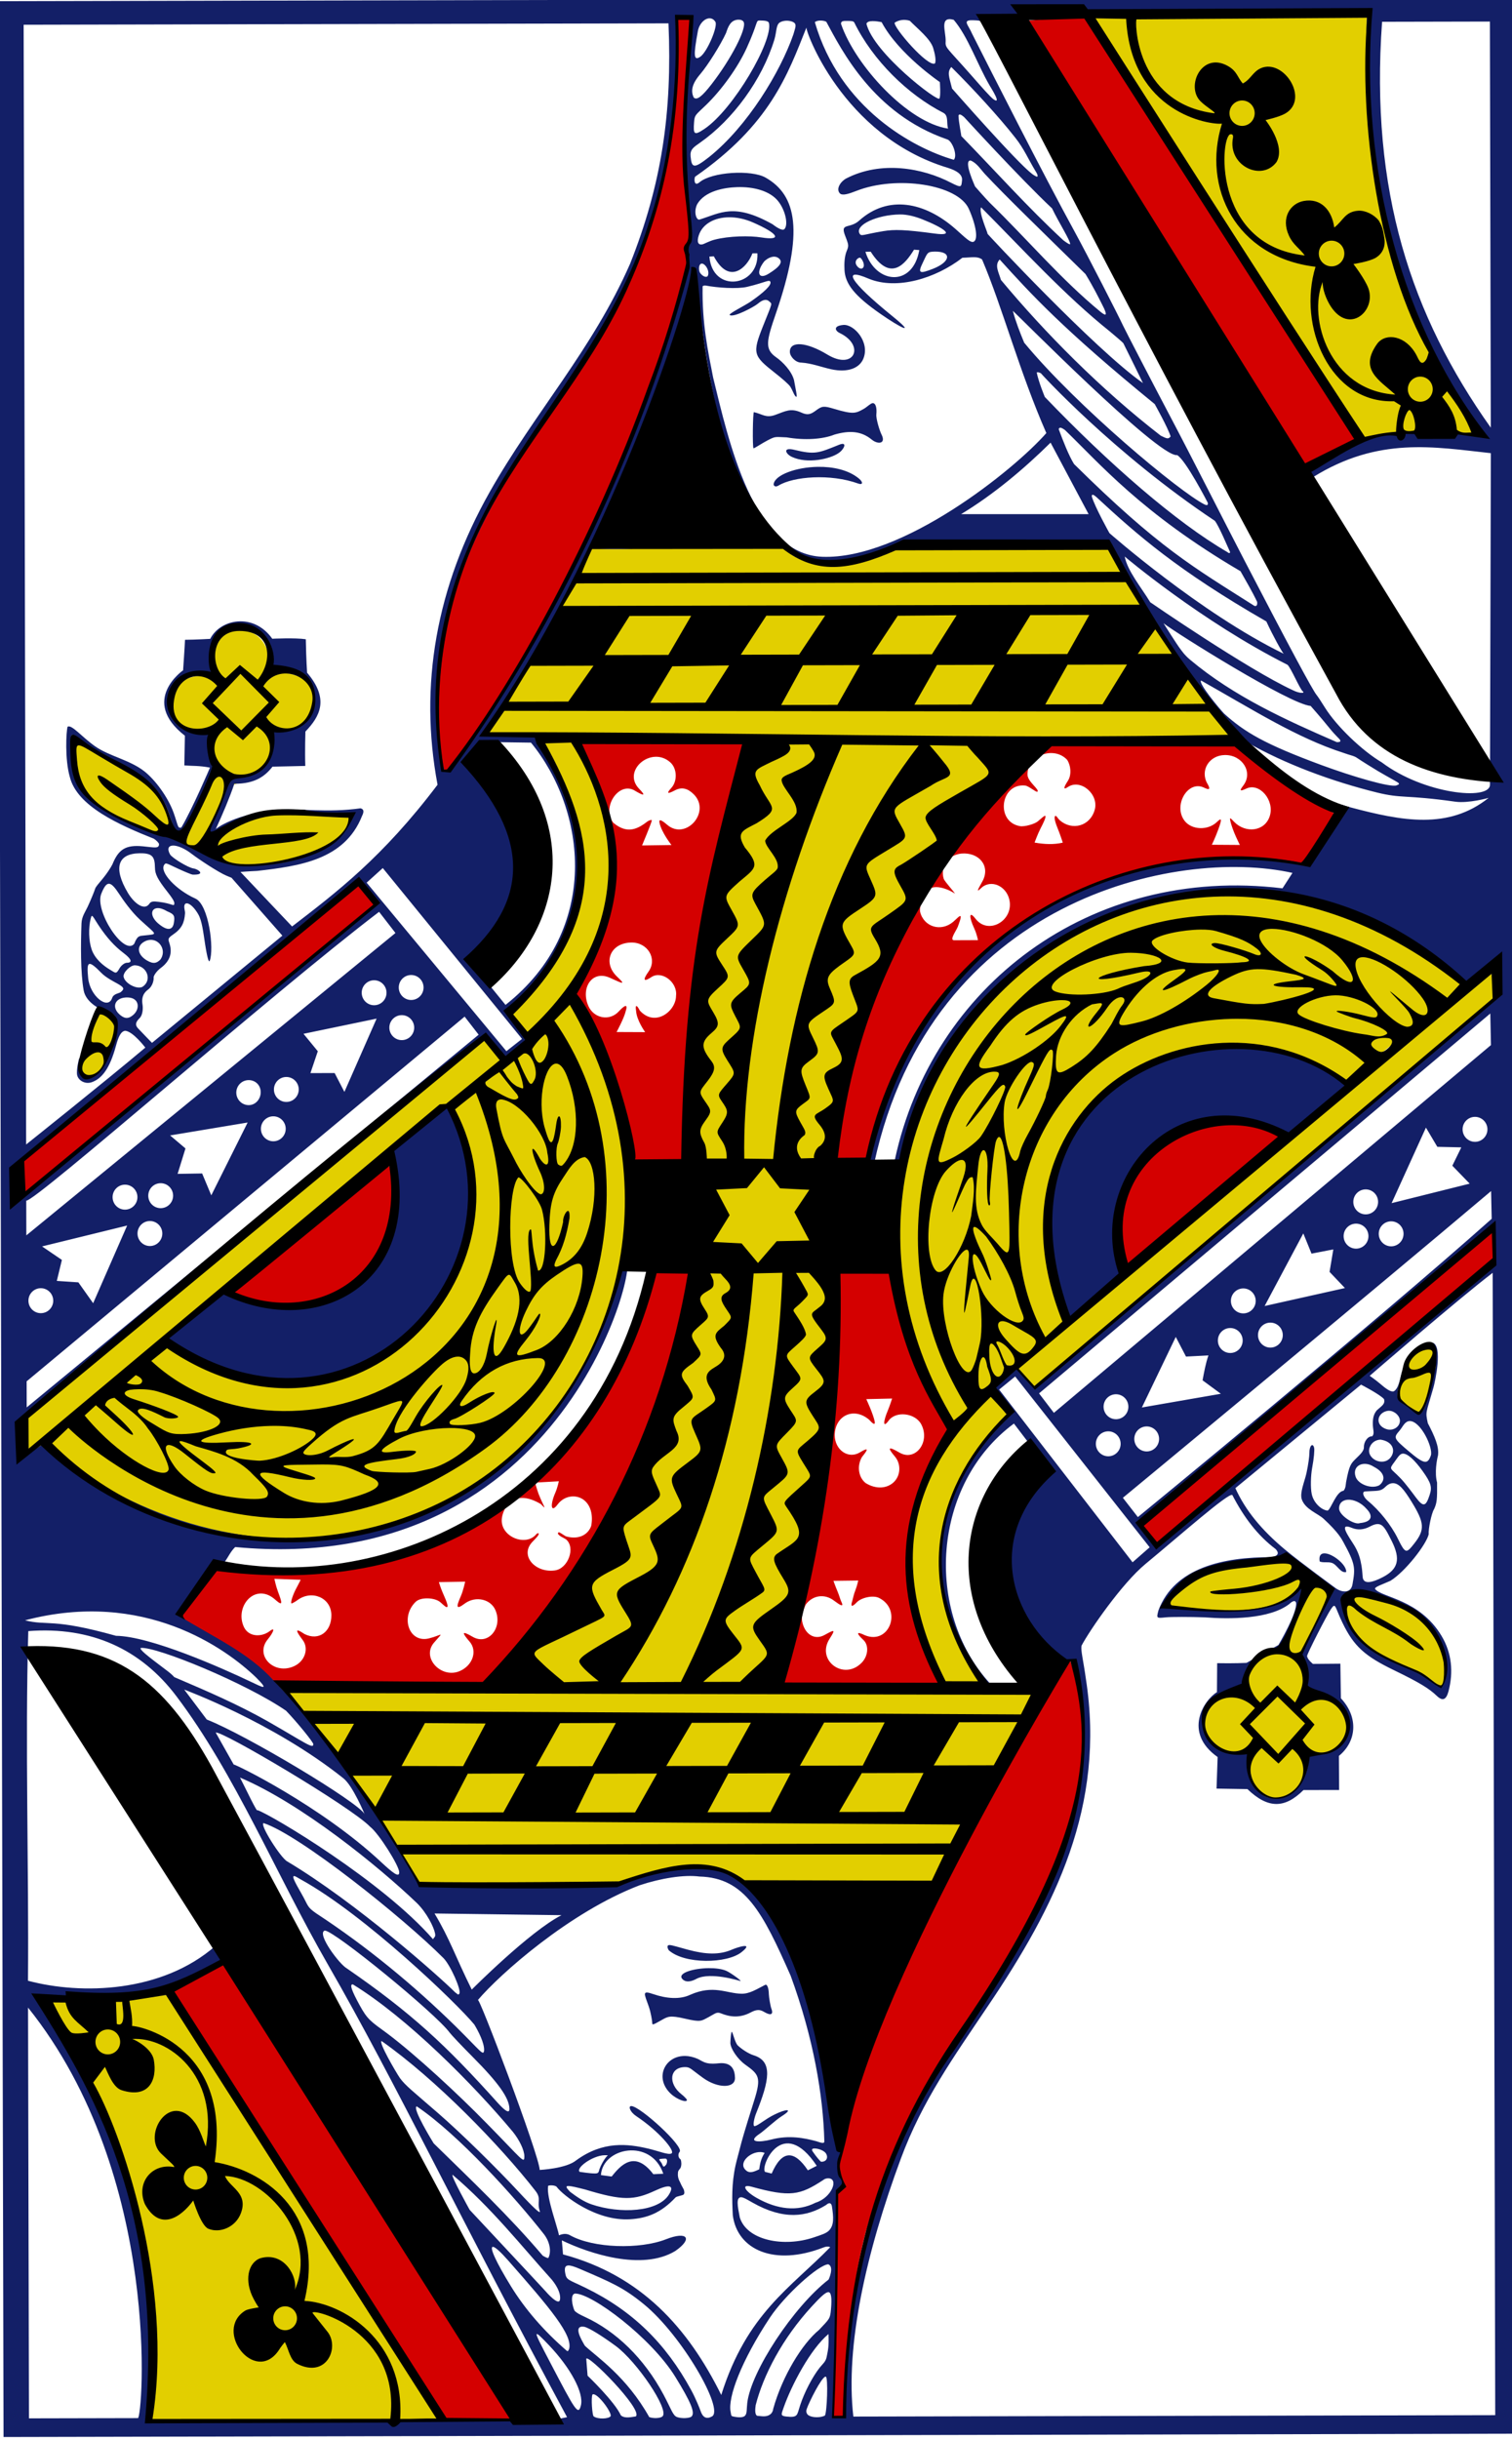 <?xml version="1.0" encoding="UTF-8" standalone="no"?>
<!-- Created with Inkscape (http://www.inkscape.org/) -->

<svg
   xmlns:dc="http://purl.org/dc/elements/1.1/"
   xmlns:cc="http://creativecommons.org/ns#"
   xmlns:rdf="http://www.w3.org/1999/02/22-rdf-syntax-ns#"
   xmlns:svg="http://www.w3.org/2000/svg"
   xmlns="http://www.w3.org/2000/svg"
   xmlns:sodipodi="http://sodipodi.sourceforge.net/DTD/sodipodi-0.dtd"
   xmlns:inkscape="http://www.inkscape.org/namespaces/inkscape"
   width="160"
   height="258"
   id="svg4423"
   version="1.1"
   inkscape:version="0.48.4 r9939"
   sodipodi:docname="Q.svg">
  <title
     id="title3000">Vectorized Playing Cards 1.0</title>
  <sodipodi:namedview
     id="base"
     pagecolor="#ffffff"
     bordercolor="#666666"
     borderopacity="1.0"
     inkscape:pageopacity="0.0"
     inkscape:pageshadow="2"
     inkscape:zoom="2"
     inkscape:cx="67.415643"
     inkscape:cy="119.02827"
     inkscape:document-units="px"
     inkscape:current-layer="g3405"
     showgrid="false"
     inkscape:snap-global="true"
     inkscape:snap-bbox="true"
     inkscape:snap-page="true"
     inkscape:window-width="1280"
     inkscape:window-height="1000"
     inkscape:window-x="0"
     inkscape:window-y="24"
     inkscape:window-maximized="1" />
  <defs
     id="defs4425" />
  <g
     id="layer1"
     inkscape:groupmode="layer"
     inkscape:label="QC"
     transform="translate(0,-794.362)">
    <g
       transform="translate(-512.471,-760.445)"
       id="g4741"
       style="display:inline">
      <g
         transform="translate(-1317.836,540.769)"
         style="display:inline"
         id="g3355" />
      <g
         id="g3405"
         transform="matrix(0.151,-0.002,0.002,0.152,541.505,1642.294)"
         style="display:inline">
        <path
           inkscape:connector-curvature="0"
           id="path3391-4"
           d="m 376.567,1111.814 c 4.138,-52.338 1.713,-108.605 4.576,-151.206 -1.589,-3.025 4.342,-11.231 4.649,-11.228 -3.397,-6.373 -4.384,-22.612 0.158,-36.957 35.737,-130.242 98.956,-231.204 163.961,-325.289 50.258,157.243 -114.258,265.337 -150.121,401.845 -11.981,47.275 -10.635,80.392 -15.504,123.165 z M 105.054,1110.785 -85.863,808.536 -43.449,788.473 152.666,1110.265 z M 362.512,557.669 c 1.62,8.634 8.344,13.336 15.583,9.474 7.089,-3.782 7.906,-4.033 3.446,2.711 -9.848,14.891 9.599,29.625 22.326,16.897 4.524,-4.524 5.354,-11.96 1.335,-15.785 -4.54,-4.32 -5.513,-6.543 1.218,-3.215 16.922,7.07 26.559,-17.412 10.181,-25.865 -4.221,-2.179 -12.513,-0.38 -15.663,2.831 -3.804,3.878 -4.318,2.495 -3.282,-0.534 0.613,-1.792 1.066,-4.707 2.521,-8.171 1.141,-2.718 1.981,-6.429 1.981,-6.429 l -17.369,-0.01 c 0,0 1.36,3.994 2.743,7.358 1.302,3.166 1.782,5.528 2.417,6.845 2.288,4.745 -0.504,2.967 -5.156,-0.575 -6.576,-5.007 -14.905,-3.715 -19.706,2.722 -1.785,3.795 -3.289,7.748 -2.575,11.747 z m 27.797,-243.86 37.354,-0.693 39.803,113.778 c -33.473,54.197 -43.023,115.642 -5.475,178.445 L 343.568,604.21 c 28.823,-93.683 34.224,-193.331 46.741,-290.401 z m 37.403,147.883 c 5.062,-4.425 5.794,-12.544 1.287,-18.014 -5.667,-6.878 -4.346,-7.211 3.307,-2.675 11.043,6.545 21.83,-7.225 15.408,-19.579 -4.079,-7.847 -17.532,-9.723 -22.758,-2.846 -4.357,5.733 -3.821,0.446 -0.433,-7.201 1.245,-2.811 3.047,-8.097 3.047,-8.097 l -18.1,0.17 c 0,0 2.279,5.149 3.488,8.454 3.206,8.766 3.309,11.531 -1.719,5.861 -10.942,-9.406 -23.97,-2.823 -24.24,10.505 0,10.248 9.213,16.93 17.399,12.231 4.974,-2.855 7.199,-3.528 1.559,3.093 -3.911,6.327 -2.624,14.461 2.403,18.327 6.895,4.274 14.331,4.119 19.353,-0.228 z m -250.551,32.527 c 1.465,-1.055 1.994,-0.345 1.087,1.089 -0.773,1.222 -2.741,2.951 -4.428,4.786 -8.55,9.3 2.245,21.36 15.879,19.665 9.281,-1.154 14.882,-15.669 8.098,-21.501 -2.201,-1.506 -3.937,-1.808 -5.596,-3.854 -0.125,-0.811 0.259,-1.354 1.077,-1.026 1.203,0.518 3.648,2.54 4.89,2.892 8.585,2.434 15.127,-1.053 17.38,-7.108 1.461,-7.014 0.213,-14.581 -5.488,-18.592 -5.299,-3.642 -13.207,-2.703 -17.879,3.358 -4.781,6.203 -5.364,0.243 -1.415,-8.347 1.48,-3.219 2.524,-7.812 2.524,-7.812 l -16.645,0.698 c 0,0 0.845,3.59 2.263,7.722 3.592,9.437 6.21,12.161 1.543,7.254 -20.19,-12.196 -27.119,4.005 -27.526,10.474 -0.765,12.179 16.901,19.288 24.235,10.303 z m 83.401,-182.884 30.019,0.438 C 266.603,431.869 219.097,532.165 140.284,600.673 L -6.578,598.586 -76.796,548.317 -49.07,513.126 C 137.166,534.412 217.598,442.854 260.562,311.335 z M 122.334,588.824 c 8.83,-3.778 12.598,-13.688 6.859,-20.431 -5.188,-6.096 -5.704,-7.988 2.317,-3.194 10.733,6.414 21.315,-6.032 16.155,-18.381 -3.212,-7.687 -13.575,-10.168 -21.111,-5.054 -6.627,4.832 -6.477,2.642 -2.956,-5.063 1.743,-3.813 3.118,-9.939 3.118,-9.939 l -18.404,0.052 c 0,0 1.281,4.387 2.587,7.406 2.994,6.919 4.07,10.092 2.644,10.092 -0.689,0 -2.94,-2.124 -4.257,-3.362 -3.627,-3.407 -13.635,-4.155 -17.393,-0.644 -11.132,10.383 -5.134,28.831 8.916,25.596 9.072,-2.089 11.18,-5.505 3.59,2.92 -9.355,10.384 4.788,25.626 17.936,20.001 z M 6.302,583.881 c 7.65,-3.503 10.292,-12.249 6.096,-17.961 -4.225,-5.75 -6.303,-9.449 1.267,-4.227 10.081,5.213 19.015,-1.463 19.015,-12.994 0,-12.078 -13.499,-17.862 -23.555,-10.7 -1.699,1.21 -3.784,2.293 -4.156,2.293 -1.218,0 1.068,-6.508 3.541,-10.757 1.073,-1.844 2.969,-5.604 2.969,-5.604 l -18.396,-0.909 c 0,0 0.974,5.025 2.374,8.898 2.845,7.867 3.534,10.486 -1.555,5.981 -13.695,-13.087 -28.64,3.219 -22.973,17.503 2.994,8.04 12.437,8.143 18.056,4.204 5.1,-3.863 2.457,1.306 -1.056,5.404 -9.58,11.173 4.124,25.339 18.373,18.87 z M 850.029,291.496 l 0.72,22.272 -240.007,195.523 -9.802,-15.386 z M -34.901,323.323 C -0.391,299.342 38.178,256.024 76.024,233.647 102.781,297.07 37.678,358.229 -34.901,323.323 z M 593.642,314.351 C 560.522,195.74 723.093,205.422 702.391,230.301 z M -178.509,228.509 59.035,39.217 69.551,55.471 -181.058,256.153 z M 468.508,42.099 c 0.641,2.013 7.677,9.74 7.682,10.435 -2.017,-1.54 -14.033,-8.449 -20.011,-1.93 -2.089,2.388 -4.774,8.123 -4.559,14.097 2.354,10.717 14.481,14.624 23.206,7.401 2.512,-2.08 4.677,-4.611 5.173,-3.706 0.431,0.787 -0.969,4.446 -2.109,7.342 -1.311,2.975 -6.122,9.201 -2.682,9.233 l 16.717,0.156 c 0,0 -0.573,-3.923 -2.525,-8.278 -3.647,-8.138 -3.443,-12.534 1.003,-6.649 8.655,11.456 25.783,2.174 24.156,-11.462 -1.175,-9.846 -11.065,-15.58 -18.439,-10.975 -0.807,0.504 -3.181,2.806 -3.516,2.817 -0.896,0.031 1.597,-3.693 3.255,-6.786 C 501.368,33.513 493.422,23.851 481.09,24.744 c -3.983,0.288 -8.368,2.747 -8.395,3.103 -4.67,3.681 -5.503,10.121 -4.187,14.253 z m 204.315,-94.012 c 23.311,21.925 46.687,38.068 70.085,52.201 L 720.294,35.13 C 569.818,19.508 459.614,77.842 412.109,238.783 l -24.884,4.501 C 397.688,142.674 432.549,43.178 533.414,-53.306 z m -144.626,22.49 c -0.013,4.775 8.692,10.552 6.727,11.845 -0.902,0.468 -6.073,-4.135 -8.469,-4.417 -17.371,-2.042 -21.277,24.959 -4.077,28.186 3.384,0.635 10.405,-1.393 12.501,-3.076 2.784,-2.235 4.717,-4.078 5.282,-3.865 1.051,0.395 -1.408,5.192 -3.339,8.742 -1.794,3.298 -4.318,9.771 -4.318,9.771 6.88,1.322 13.532,1.684 19.77,0.309 0,0 -1.728,-5.668 -3.46,-9.993 -2.213,-5.529 -2.655,-9.023 -1.131,-8.637 0.657,0.167 1.381,1.894 2.753,3.099 8.483,7.448 21.084,4.446 24.514,-7.002 3.225,-10.763 -9.576,-22.023 -18.644,-16.082 -3.168,2.076 -3.155,0.49 0.035,-4.21 2.914,-4.293 2.284,-10.852 -0.271,-14.774 -9.339,-10.134 -28.157,-3.172 -27.875,10.104 z m 141.611,33.604 c -0.447,-2.413 0.157,-1.72 2.66,0.945 7.836,8.341 21.502,7.214 25.1,-3.686 3.59,-10.877 -6.868,-23.485 -16.151,-19.299 -4.829,2.177 -4.904,1.387 -2.117,-2.156 7.185,-9.134 -0.489,-21.364 -12.64,-21.364 -11.103,0 -17.769,10.616 -12.466,19.854 2.172,3.784 1.443,4.578 -2.428,2.647 -11.297,-5.636 -22.092,12.221 -13.889,22.975 4.82,6.319 16.133,7.105 22.678,0.957 3.483,-3.272 3.436,-1.689 0.857,5.134 -2.246,5.943 -4.717,10.742 -4.717,10.742 L 676.345,21.322 c 0,0 -5.137,-10.033 -6.537,-17.14 z M 246.251,240.997 c 0,0 -28.268,-81.524 -37.827,-120.563 22.198,-51.542 52.346,-101.39 3.432,-176.502 l 120.894,1.01 C 294.46,29.207 291.284,242.912 282.504,243.333 z m 11.663,-94.92 c 0,0 -5.877,-8.277 -6.168,-14.932 -0.671,-4.274 0.432,-4.523 2.603,-0.149 10.636,12.022 25.339,0.693 25.523,-9.847 1.345,-9.63 -9.845,-18.022 -17.143,-13.288 -5.114,3.317 -6.483,2.334 -1.886,-3.897 6.475,-8.776 -0.345,-20.366 -11.751,-20.366 -14.839,0 -20.674,13.8 -10.15,23.811 7.774,7.395 0.5,2.996 -5.709,0.313 -12.091,-5.225 -20.195,7.057 -14.884,19.604 3.665,8.659 14.683,11.028 21.237,4.124 3.59,-3.782 6.894,-5.985 4.906,-0.229 -1.058,4.661 -6.597,14.505 -6.597,14.505 z M 278.079,16.135 c 0,0 -7.058,-9.053 -8.218,-15.817 -0.392,-2.49 1.362,-1.841 5.388,1.694 12.883,11.311 30.974,-8.509 18.99,-20.874 -4.119,-4.249 -8.34,-5.515 -13.234,-3.028 -6.107,3.103 -5.603,1.57 -2.536,-1.676 4.496,-4.759 4.264,-13.537 -0.471,-17.852 -13.093,-11.931 -34.216,5.395 -22.066,18.128 5.289,5.543 2.76,4.802 -3.088,1.215 -11.065,-6.788 -23.597,11.331 -15.35,22.143 9.823,8.493 17.301,4.452 24.216,-0.738 1.497,-0.77 2.791,-1.112 2.791,-0.464 0,1.211 -7.044,17.29 -7.044,17.29 z M 120.084,-36.221 c -7.369,-0.574 -11.874,-69.552 -2.615,-91.276 20.248,-91.841 79.663,-158.236 116.805,-214.214 59.514,-83.318 53.784,-222.872 56.212,-217.284 l 8.298,1.059 c 0,0 -7.339,81.691 -4.116,118.673 3.419,32.523 2.568,34.534 0.206,37.728 -0.648,3.021 0.163,11.884 -0.53,14.917 -27.41,119.976 -91.007,242.945 -156.295,335.588 z m 604.669,-203.389 -194.358,-314.139 47.588,-3.749 c 17.332,28.149 186.221,296.596 186.221,296.596 z"
           style="fill:#d40000;fill-opacity:1"
           sodipodi:nodetypes="ccccccccccccccssssccsssccssscccccccccsssscccccsccccscsscccsccsscccccscccccccccscsccssccsssscccscsccscccsscccccccccccccccccccsscccssssssscscccscccccccsssccsssssscccssscsssssscccsssccccccccccssssssscccccssssssscccccccccccccsccccccc" />
        <path
           inkscape:connector-curvature="0"
           id="path3395-8"
           d="m -104.999,1114.013 c 23.415,-82.22 -35.398,-274.709 -73.208,-300.193 44.691,-1.387 98.409,0.016 96.761,-4.183 0,0 186.625,300.881 185.06,302.446 -1.48,1.48 -208.613,1.929 -208.613,1.929 z m 775.096,-459.323 c -45.962,-7.053 -27.382,-45.063 2.261,-48.7 -3.862,0.599 3.382,-18.963 27.342,-26.64 5.531,-9.77 9.97,-26.512 15.019,-34.252 -14.361,4.491 -31.884,16.387 -96.784,6.132 6.004,-30.741 68.245,-35.301 90.615,-30.289 12.916,3.153 25.483,22.588 29.414,23.038 39.987,-6.205 90.363,30.468 74.594,66.951 -2.439,5.2 -8.382,-6.3 -21.765,-11.322 -43.252,-16.23 -46.031,-39.765 -55.9,-50.399 -3.623,-0.722 -23.25,37.068 -23.25,37.068 l 5.71,25.879 c 10.426,-0.838 56.397,28.281 -1.445,47.015 -16.544,54.742 -46.124,15.649 -45.81,-4.48 z M 781.912,410.675 c -2.433,-2.528 2.157,-19.576 8.111,-29.346 3.216,-5.277 10.549,-8.761 14.818,-7.962 7.606,1.422 6.293,12.487 -4.165,44.811 -0.474,4.675 -10.783,5.052 -18.764,-7.502 z M -132.291,173.337 c -12.633,-0.184 -0.921,-34.41 6.97,-45.23 2.589,-3.356 12.591,3.971 13.055,8.953 0.831,8.925 -13.21,39.893 -20.025,36.277 z m -6.363,-233.674 c 15.377,3.891 39.54,19.682 51.075,28.329 14.341,10.952 10.159,32.097 21.706,34.106 7.859,-3.777 22.575,-38.315 22.575,-38.315 0,0 3.795,-17.786 -6.336,-23.389 -25.207,-13.941 -24.592,-28.693 -22.965,-29.987 7.739,-19.411 22.671,-15.775 30.774,-16.77 0.292,-10.672 0.188,-33.205 22.253,-30.636 19.3,2.041 20.896,29.665 12.768,29.83 -0.15,-0.469 36.593,-4.858 35.965,19.341 -0.341,13.12 -22.29,29.664 -28.999,23.492 0,0 3.341,26.198 -29.637,34.796 -7.765,7.732 -14.407,40.912 -14.375,37.959 C -23.825,-9.253 7.269,-13.103 56.181,-6.133 25.206,49.787 -58.403,22.524 -64.842,11.566 -106.916,-1.64 -146.329,-18.665 -138.654,-60.337 z m 362.921,-130.812 c 44.608,4.552 93.613,-8.918 130.667,-1.083 4.223,0.624 8.749,6.933 11.281,8.351 19.08,10.686 39.205,7.654 70.229,-3.693 7.661,-2.802 149.23,-0.123 149.23,-0.123 31.719,47.997 88.061,138.252 89.34,135.229 0,0 -78.473,-1.764 -114.655,-0.026 -25.442,1.222 -10.532,4.854 -28.196,5.422 C 407.407,44.468 381.618,245.002 381.618,245.002 c 0,0 39.435,-9.909 49.588,1.059 C 481.43,104.325 574.495,40.387 703.12,54.544 c 59.438,6.542 129.791,65.848 129.791,65.848 L 704.413,222.6 c -98.093,-50.863 -141.991,95.339 -112.066,96.042 L 851.112,111.884 c 0,0 4.198,17.16 3.752,17.733 C 836.321,153.375 527.842,398.121 527.842,398.121 l -13.257,-14.977 c 0,0 -8.516,7.391 -13.009,12.326 -0.529,8.124 2.257,15.046 8.352,21.476 -61.103,47.927 -64.098,137.072 -19.995,186.246 0,0 -19.814,1.182 -21.899,1.515 -25.207,4.027 -49.846,-120.319 0.668,-177.49 -24.611,-49.62 -39.365,-116.921 -42.483,-120.068 0.584,7.916 -39.776,4.838 -39.776,4.838 -4.198,100.229 -15.757,198.434 -40.904,292.9 l 185.491,6.058 -80.508,136.188 c 0,0 -88.603,-3.204 -126.756,-6.298 -39.606,-23.641 -62.786,-6.261 -100.297,1.91 C 170.209,743.715 91.865,740.366 91.857,741.09 65.862,688.004 37.727,648.867 -0.594,603.184 -5.435,594.91 157.041,601.797 157.041,601.797 c 0,0 82.61,-121.993 97.797,-156.539 11.852,-26.96 38.859,-125.299 38.859,-125.299 1.139,5.153 -14.468,-25.811 -51.63,-25.528 -32.997,203.886 -276.448,269.978 -421.017,136.909 l -1.096,-23.765 324.715,-257.443 14.115,16.686 c -3.048,-2.494 -199.334,157.179 -196.092,156.191 57.306,30.811 124.275,7.133 117.62,-91.988 46.036,-32.506 86.903,-70.514 127.101,-109.329 0.87,-1.526 43.275,98.113 41.993,117.182 25.119,-8.126 39.741,9.661 39.302,6.645 -8.36,-57.44 44.276,-274.291 45.51,-299.276 -27.866,-2.556 -64.859,-1.94 -122.831,-4.887 45.58,90.689 28.718,151.592 -37.018,206.415 l -13.429,-17.263 c 5.495,3.141 95.947,-73.39 25.102,-190.022 -3.305,0.24 -37.985,-3.561 -37.985,-3.561 0,0 72.434,-112.131 76.21,-128.071 z m 349.925,-368.813 c 0,0 203.158,-2.618 203.158,3.336 -7.698,109.045 16.626,208.864 76.983,301.605 0,0 -89.922,-4.19 -88.293,-3.041 z"
           style="fill:#e2cf00;fill-opacity:1"
           sodipodi:nodetypes="cccccccccccccsccccccssccccsccccccccccsccccccccssccscccsccccscccccsccccccccccccccccccccccscccccccccccc" />
        <path
           transform="matrix(1,0.011,-0.011,1,-3049.717,-712)"
           style="fill:#131f67;fill-opacity:1"
           d="m 3926.09,103.298 -1061.197,-1e-5 0,1694.795 1061.197,0 z M 3824.25,111.312 c -0.085,-0.092 -13.613,179.287 79.984,296.776 -57.175,-8.662 -89.91,0.101 -123.2,23.621 l 4.556,4.691 c 45.851,-28.17 84.746,-20.759 124.552,-16.371 L 3909,650.812 c -0.284,11.206 -46.517,6.202 -75.75,-15.781 -13.882,-8.195 -31.786,-25.402 -39.812,-38.312 -2.441,-3.927 -5.01,-7.808 -5.719,-8.625 -2.684,-3.092 -19.361,-34.155 -49.969,-92.969 -15.562,-29.903 -36.136,-70.697 -52.844,-102.312 -10.816,-20.468 -30.926,-59.138 -32.344,-62.219 -2.958,-6.428 -24.853,-49.145 -33.375,-64.688 -22.511,-41.056 -58.857,-112.694 -71.822,-138.369 -2.865,-6.663 -7.226,-9.734 0.581,-9.517 1.734,0.042 3.464,0.149 4.461,0.386 1.375,0.686 3.045,-2.359 3.045,-2.359 z m -941.515,970.445 0,-18.147 307.463,-253.092 9.792,12.599 z m 297.761,-443.315 c -1.231,0.454 -2.58,0.918 -4.058,1.387 -7.887,-35.143 -3.39,-82.096 5.903,-117.396 13.536,-49.004 38.813,-88.307 66.954,-127.803 64.329,-90.194 92.817,-158.184 91.665,-279.343 l 9.195,0.979 c -0.388,19.137 -2.919,33.532 -3.659,58.995 -1.152,27.286 -0.696,48.033 2.206,74.675 1.426,13.092 2.283,21.578 0.078,23.281 -1.05,0.854 -2,5.384 -1.038,7.05 -0.154,3.634 -0.648,10.89 -0.648,10.89 -14.734,72.135 -93.743,257.098 -166.599,347.284 z m 38.373,163.986 -16.258,-19.951 c 0,0 -12.508,-10.083 -1.267,-21.48 32.488,-32.944 32.705,-74.819 1.297,-112.477 -2.111,-4.782 9.758,-28.939 9.758,-28.939 l 24.726,0.407 c 38.566,46.924 49.086,129.825 -18.255,182.44 z m 22.723,-186.21 c 0.77,-3.211 -36.641,-1.971 -36.641,-1.971 23.236,-34.637 43.001,-70.267 62.421,-105.994 30.126,-54.074 71.904,-148.809 84.998,-217.475 9.751,80.315 23.932,199.519 92.66,204.221 22.535,1.542 48.63,-13.899 52.885,-11.346 l 142.78,-1.131 c 29.282,59.37 60.742,97.619 97.991,138.227 26.769,15.264 59.416,27.347 90.969,35.188 17.924,4.453 19.645,1.489 55,6.531 9.332,1.331 23.549,-2.612 23.406,-2.612 -28.245,22.282 -60.834,15.969 -96.725,6.428 -2.007,-0.534 -4.115,-1.155 -6.213,-1.897 l -27.099,40.768 c -60.319,-14.295 -253.969,-4.175 -305.02,206.37 0,0 5.248,2.677 4.023,1.225 40.547,-182.746 211.808,-219.178 293.457,-200.977 l -7.02,10.717 c -135.476,-16.57 -245.782,68.164 -272.053,188.324 l 2.615,2.372 c 50.837,-181.667 264.547,-248.886 397.044,-122.964 l 24.303,-17.208 -0.785,23.292 -325.75,272.924 -13.029,-13.473 c 0,0 -2.293,1.737 -4.891,3.9 -8.404,6.996 -11.722,8.705 -9.366,12.611 2.356,3.905 11.494,12.702 11.893,13.687 -54.031,44.026 -71.172,128.931 -19.835,188.392 5.729,6.301 4.688,7.994 3.639,0.896 -46.055,-50.117 -40.217,-138.756 17.201,-180.757 l 11.572,15.163 c -25.28,55.509 -38.765,142.085 27.712,149.581 23.817,63.822 -3.583,139.444 -34.17,190.136 -32.413,58.399 -71.692,106.937 -96.216,170.545 -11.916,26.541 -30.88,105.261 -29.88,165.417 l -7.145,-0.073 c -0.01,-24.548 1.631,-53.655 1.832,-72.264 1,-90.721 0.869,-85.337 2.91,-87.64 0.675,-0.764 2.578,-1.57 2.758,-2.207 0.271,-0.955 -1.485,-2.836 -2.175,-5.051 -0.708,-2.272 -1.91,-6.267 -1.79,-9.627 0.12,-3.361 3.272,-8.262 2.671,-9.355 -14.299,-50.065 -15.474,-140.038 -61.631,-181.371 -22.633,-19.437 -52.697,-20.221 -91.633,-4.274 -85.923,0.153 -73.185,4.569 -142.572,0.608 -28.707,-52.554 -63.52,-103.74 -101.185,-141.695 -17.605,-19.633 -42.084,-30.388 -65.1,-44.616 9.232,-17.511 19.705,-30.316 31.146,-38.627 2.378,-3.386 3.992,-7.04 7.064,-9.908 233.971,22.479 284.71,-204.113 274.031,-198.35 l -2.072,1.796 c -63.967,233.462 -291.608,224.959 -406.039,124.026 0,0 -16.166,14.043 -16.221,-1.368 -0.048,-14.009 5.066,-18.066 5.066,-18.066 l 321.174,-261.899 c 5.869,3.738 12.195,16.184 14.828,14.789 5.917,-3.144 14.634,-9.458 14.365,-13.221 -0.206,-2.892 -11.743,-21.068 -11.743,-21.068 85.92,-88.955 47.165,-128.694 19.585,-189.648 z m 121.751,-499.938 c 1.547,-0.011 3.007,0.722 4.094,2.438 1.958,3.091 -5.838,21.133 -10.656,24.312 -4.559,3.009 -4.892,-0.488 -1.594,-17.938 0.967,-5.116 4.751,-8.788 8.156,-8.812 z m 471.253,3.44 75.546,0 0,282.579 c -55.594,-78.139 -84.345,-164.998 -75.546,-282.579 z m -451.285,-2.44 c 1.857,-0.083 3.494,0.432 4.031,1.781 1.908,4.812 -9.001,25.623 -22.5,42.875 -7.004,8.948 -10.535,11.542 -12.719,9.406 -1.845,-4.073 -1.79,-8.809 4.656,-16.25 5.315,-6.134 14.367,-20.477 18.098,-28.508 1.609,-4.708 3.213,-8.967 8.433,-9.304 z m 76.385,1.021 c 2.167,0.019 4.394,-0.016 5.021,1.011 12.983,26.485 37.443,50.385 62.469,63.156 3.649,2.071 1.927,7.268 3.156,10.916 -28.112,-4.177 -65.007,-44.003 -74.875,-73.073 -0.053,-2.107 2.06,-2.03 4.229,-2.011 z m 43.958,-0.021 c 5.594,5.68 14.394,12.545 16.375,19.031 1.217,3.977 2.106,8.542 1.25,10.688 -4.884,3.053 -29.156,-25.104 -28.219,-28.396 3.085,-2.028 6.962,-2.458 10.594,-1.323 z m -105.25,-0.406 c 2.386,0.092 6.03,-0.043 6.563,1.75 3.032,12.282 -25.012,60.13 -45.469,73.688 -7.27,4.818 -7.738,3.552 -7.156,-4.531 0.39,-5.433 0.912,-5 8.375,-12.125 10.654,-10.174 22.287,-25.868 28.687,-39.781 8.208,-17.839 6.201,-18.959 9,-19 z m 19.031,0.188 c 2.668,0.004 5.157,0.907 5.844,2.094 0.932,1.606 -0.317,4.214 -1.187,7.438 -9.239,26.151 -32.209,63.781 -59.188,85.156 -10.49,8.089 -12.269,8.04 -13.031,-0.312 -0.443,-4.855 1.787,-6.27 6.719,-9.688 22.888,-15.868 43.454,-43.406 52.156,-71.531 1.695,-5.478 1.05,-10.396 4.031,-12.062 1.381,-0.771 3.055,-1.096 4.656,-1.094 z m 142.031,45.312 c 1.095,1.878 8.947,14.155 2.531,9.531 -2.633,-2.16 -7.415,-7.601 -15.031,-16.25 -18.012,-20.451 -18.553,-19.183 -18.198,-24.271 0.177,-6.628 -4.565,-17.506 5.679,-14.684 10.073,11.832 16.4,30.912 25.019,45.674 z m -82,-44.906 c 2.04,-0.036 4.457,0.344 6.469,0.75 11.86,22.296 40.811,41.871 40.698,41.771 0,0 0.73,9.701 -0.323,11.416 -0.603,2.99 -45.983,-31.489 -51.031,-52.125 0.483,-1.33 2.145,-1.777 4.188,-1.812 z m -32.295,0.407 c 10.655,19.573 32.64,63.993 84.295,81.937 3.714,0.809 7.672,11.38 4.826,14.29 -28.324,-8.212 -79.7,-35.943 -97.149,-95.956 1.699,-1.596 6.216,-1.35 8.027,-0.27 z m -13.871,3.802 c -1.772,0.03 24.391,75.529 98.917,98.041 6.445,2.021 10.223,4.81 9.812,8.625 -0.515,4.808 -0.36,5.406 -7.531,1.812 -20.331,-10.62 -49.311,-15.592 -73.514,-3.294 -3.776,1.919 -7.609,7.154 -4.567,10.452 1.736,1.676 6.009,0.43 11.455,-1.69 28.171,-10.963 71.291,-4.515 78.906,12.719 5.408,12.233 6.328,21.249 3.375,22.75 -2.254,1.146 -6.078,-2.966 -12.812,-8.875 -21.435,-18.805 -47.063,-24.035 -67.438,-5.969 -4.409,3.91 -8.774,3.234 -10.312,4.844 -1.494,1.562 0.279,5.073 1.531,8.5 1.31,3.586 1.366,4.565 0.062,7.594 -1.785,4.147 -1.852,9.456 -1.656,13.406 0.48,9.63 6.854,17.924 25.188,30.625 14.281,9.894 25.446,15.455 8.062,1.375 -30.002,-24.303 -35.447,-34.201 -16,-25.781 19.417,7.804 46.341,-0.018 65.406,-14.562 6.491,-0.109 10.352,-1.242 13.771,1.25 14.22,33.383 25.847,77.806 44.751,120.871 -22.573,25.507 -101.176,87.971 -157.219,85.743 -48.39,-1.924 -65.476,-81.124 -76.178,-124.895 -3.601,-18.521 -7.716,-37.371 -7.219,-63.531 0,0 0.877,-0.704 2.125,-0.469 8.114,1.532 22.069,2.594 29.156,0.938 12.878,-3.01 15.465,-5.303 16.219,-3.406 0.887,2.238 -4.474,7.273 -13.844,13.688 -4.075,2.79 -15.938,8.507 -14.688,9.344 2.835,1.896 17.188,-5.741 19.594,-7.781 3.754,-3.181 6.33,-3.381 8.125,-1.625 2.104,2.056 2.537,-0.134 -4.406,17.094 -7.652,18.986 -6.918,20.708 8,32.406 5.188,4.068 9.928,8.131 11.062,9.906 1.431,2.333 2.4,5.084 3.062,5.969 2.523,3.372 0.975,-2.058 -0.531,-10.688 -1.741,-6.386 -8.001,-12.728 -12.438,-15.812 -8.142,-5.662 -6.881,-11.216 -0.138,-30.5 19.886,-56.872 14.815,-82.238 -7.08,-94.594 -9.873,-5.571 -37.516,-4.084 -46.229,3.198 -4.292,3.587 -3.705,-3.456 -3.021,-3.926 52.524,-36.102 64.842,-70.538 78.24,-103.75 z m 101.376,27.866 c 14.907,14.795 33.46,34.888 44.634,49.176 6.136,7.619 9.368,15.435 14.25,23.438 0.928,1.45 1.847,3.106 1.188,3.781 -0.247,0.287 -2.381,-0.953 -3.562,-1.844 -10.926,-8.234 -56.031,-59.597 -56.031,-59.597 -2.082,-8.433 -3.528,-11.308 -0.478,-14.954 z m 8.915,34.863 c 0,0 39.083,42.67 61.469,63.656 4.406,9.247 12.839,22.567 12.625,24.812 -0.094,0.991 -4.781,-2.625 -4.781,-2.625 -24.74,-22.792 -47.595,-48.409 -71.344,-72.688 0.225,0.128 -1.879,-10.048 -1.906,-14.156 0.54,-2.011 2.913,0.207 3.938,1 z m 84.781,109.375 c 5.258,8.557 9.094,16.219 11.625,21.25 4.175,7.967 2.778,8.193 -0.906,5.25 -27.963,-22.886 -51.379,-50.749 -77.719,-76.281 -3.421,-3.521 -10.25,-11.344 -10.25,-11.344 0.243,0.283 -8.582,-18.4 -3.042,-18.025 4.332,1.686 7.181,6.395 9.978,9.39 13.811,14.791 40.124,40.212 70.313,69.76 z m -243.938,-60.99 c 11.53,-0.346 22.894,2.635 28.625,9.708 5.215,6.435 7.321,16.616 4.429,19.574 -1.805,1.846 -8.21,-3.355 -8.21,-3.355 -27.156,-15.238 -36.513,-7.898 -51.25,-3.427 -2.102,0.638 -4.336,-5.029 -1.646,-10.633 5.408,-9.316 19.116,-11.598 28.052,-11.867 z m 170.906,14.427 c 29.051,29.126 58.565,61.482 90,86.531 4.405,3.755 7.429,6.166 9.437,8.188 4.15,8.226 13.697,27.808 13.697,27.808 -33.689,-23.553 -109.579,-104.758 -108.741,-104.216 0.759,0.38 -6.353,-14.858 -4.393,-18.31 z m -56.864,4.823 c 5.305,-0.051 11.121,1.616 15.707,3.435 14.638,5.807 23.85,11.993 8.688,9.93 -21.095,-2.87 -28.306,-3.022 -36.031,-1.781 -14.347,2.305 -15.466,3.903 -16.719,1.625 -3.292,-5.982 12.44,-13.057 28.355,-13.209 z M 3376.719,254.75 c 5.287,-0.033 11.033,1.135 16.656,3.594 17.895,7.824 21.047,12.919 5.812,10.469 -7.905,-1.272 -22.404,-1.142 -32.781,1.531 -3.291,0.848 -6.93,2.76 -7.781,3.031 -3.681,1.176 -4.699,-1.573 -3.125,-6.188 2.72,-7.972 11.123,-12.375 21.219,-12.438 z m 129.551,22.831 3.693,0.27 c -4.614,26.136 -30.716,23.586 -37.744,1.139 l 3.693,-0.082 c 13.749,21.466 24.03,8.84 30.358,-1.327 z m 14.543,1.356 c 12.062,-0.134 11.283,7.109 -1.281,11.969 -9.629,3.725 -10.715,3.053 -7.187,-4.156 3.389,-6.931 3.042,-7.752 8.469,-7.812 z m -124.282,0.941 c 1.177,23.548 -31.634,27.864 -33.648,2.184 l 3.12,-0.153 c 10.752,20.193 23.169,8.002 27.046,-2.03 z m 14.594,3.215 c 3.713,2.536 1.408,6.019 -6.656,10.938 -7.275,4.526 -9.148,-0.946 -3.151,-8.535 2.518,-2.448 6.652,-4.471 9.807,-2.402 z m 56.906,-0.031 c 1.435,-0.453 4.837,5.915 1.938,7.438 -1.725,0.905 -4.275,-1.7 -4.563,-3.625 -0.226,-1.523 0.736,-3.216 2.625,-3.812 z m 98.25,1.469 c 21.896,24.122 43.94,48.342 108.406,100.844 0,0 9.108,16.199 11.094,22.531 -1.566,1.931 -2.386,1.71 -6.906,-0.531 -42.043,-32.458 -81.133,-71.934 -111.75,-108.625 -1.454,-5.18 -4.698,-10.176 -0.844,-14.219 z m -208.75,2.406 c 2.486,-0.084 5.995,5.472 4.063,8.812 -1.6,1.255 -4.078,-0.692 -5.156,-2.219 -1.071,-1.516 -1.038,-4.301 -0.375,-5.531 0.388,-0.72 0.895,-1.043 1.469,-1.062 z m 217.906,33.406 c -0.172,-0.841 101.825,102.538 114.906,100.562 6.095,3.585 21.25,32.969 21.25,32.969 0.435,0.931 0.366,2.655 -2.094,1.438 -17.241,-8.531 -89.333,-68.346 -126.188,-112.875 -2.695,-6.485 -5.959,-14.725 -7.875,-22.094 z m -121.239,15.181 c 17.785,8.594 10.133,26.214 -8.636,15.007 -14.793,-8.99 -26.524,-9.806 -26.438,-2.031 0.037,3.288 4.066,7.512 7.969,7.469 7.313,0.47 13.938,3.147 21.125,4.719 11.21,2.406 19.593,-0.57 22.399,-7.373 4.763,-11.547 -6.561,-24.148 -14.023,-23.478 -7.462,0.67 -5.584,4.245 -2.396,5.688 z m 140.833,28.257 c -1.246,-1.09 50.718,55.845 121.563,102.875 2.749,3.174 9.594,19.598 10.687,21.812 -0.282,1.547 -1.844,0.031 -1.844,0.031 -35.778,-20.684 -83.008,-61.701 -127.75,-108.25 0,0 -4.304,-10.319 -5.625,-17.031 0.971,-0.448 2.029,0.138 2.969,0.563 z M 3477,384.281 c -1.616,0.223 -3.771,2.657 -6.438,4.125 -5.449,3 -7.172,3.798 -20.562,-0.219 -7.264,-2.179 -8.441,-2.026 -12.781,1.188 -3.792,2.807 -5.895,3.271 -10.125,1.375 -7.612,-3.412 -11.139,-0.931 -18.188,1.531 -6.713,2.428 -9.019,-0.53 -15.062,-1.906 -0.798,0.009 -1.141,24.377 -0.344,25.156 0.277,0.271 6.284,-3.674 9.688,-5.406 5.855,-2.98 5.016,-2.507 13.562,-2.156 12.618,2.177 25.112,1.443 33.562,-1.875 10.518,-2.974 18.737,-2.42 26,3.531 4.411,3.614 10.263,3.023 6.844,-3.625 -1.181,-2.297 -3.853,-10.759 -3.531,-13.906 0.481,-4.706 -0.564,-7.718 -2.312,-7.812 -0.103,-0.006 -0.205,-0.015 -0.312,0 z m 134.75,19 c 23.916,22.935 53.407,57.939 122.781,98.5 3.615,6.333 8.5,14.747 11.594,21.312 0.283,1.819 -0.164,3.439 -1.938,2.811 -42.869,-27.173 -66.701,-40.373 -126.125,-98.936 -3.694,-5.938 -7.629,-16.043 -10.688,-24.281 0.646,-2.324 3.393,0.003 4.375,0.594 z m -10.094,8.75 26.531,49.812 -89.344,-0.188 c 22.705,-13.532 44.377,-31.569 62.812,-49.625 z m -148.094,1.125 c -14.67,5.831 -16.887,7.045 -31.438,3.5 -8.478,-2.065 -6.152,2.849 -1.813,4.882 10.978,5.142 26.88,1.512 32.774,-2.553 3.889,-2.506 6.55,-8.243 0.476,-5.828 z m -15.062,15.375 c -15.364,0.216 -29.858,5.571 -30.938,11.812 -0.209,1.206 1.048,2.563 3.438,1.125 10.411,-6.268 36.257,-8.312 55.812,-1.25 3.167,1.144 3.716,-0.825 0.438,-3.531 -7.316,-6.041 -18.238,-8.304 -28.75,-8.156 z m 195,21.281 c 28.919,26.69 56.829,51.244 119.072,86.972 4.48,9.776 10.963,21.471 12.104,22.488 -58.332,-28.312 -121.905,-84.188 -121.905,-84.188 0,0 -10.006,-17.823 -12.302,-25.46 -0.208,-2.576 2.216,-0.456 3.031,0.188 z m 19.916,41.581 c 0,0 53.251,45.037 113.959,75.607 2.46,2.362 8.57,16.852 10.562,18.406 2.011,1.569 -2.409,1.564 -6.781,-0.688 C 3739.385,570.085 3671.25,523.25 3671.25,523.25 c -6.538,-10.71 -15.893,-21.854 -17.834,-31.857 z m -637.277,188.193 c 4.87,-10.415 9.838,-22.003 13.06,-31.457 14.498,0.152 21.624,-5.283 26.768,-11.826 7.345,-0.201 12.966,-0.172 22.971,-0.46 -0.327,-9.893 0.125,-23.893 0.125,-23.893 10.144,-10.442 17.021,-22.503 1.299,-40.959 0,0 -0.633,-8.601 -0.862,-23.273 -7.246,-1.154 -23.495,-0.407 -23.495,-0.407 -13.133,-18.485 -36.433,-13.826 -43.496,-0.008 0,0 -10.469,0.575 -17.653,0.603 -0.148,3.91 -1.386,21.236 -1.386,21.236 -10e-5,-1.2e-4 -30.621,20.883 1.147,45.493 l -0.429,20.677 c 5.945,0.478 10.206,0.078 17.961,1.566 0,0 -12.152,28.219 -20.143,41.611 -2.732,0.718 -2.081,-0.853 -5.386,-10.209 -3.974,-11.031 -12.963,-23.094 -20.589,-29.03 -10.337,-7.974 -24.479,-10.449 -34.344,-17.375 -9.51,-6.677 -16.226,-15.291 -19.25,-13.688 -0.984,3.353 -2.077,22.619 1.5,35 5.044,20.365 34.341,33.349 58.812,43.094 1.882,1.216 3.555,3.055 3.562,3.719 0.037,3.369 -3.219,2.332 -11.25,1.531 -12.133,-1.209 -17.149,2.108 -21.406,12.469 -1.273,2.555 -4.295,6.958 -6.75,9.875 -2.453,2.917 -5.016,5.761 -5.375,7 -0.356,1.239 -2.878,7.528 -5.375,12.781 -1.536,3.235 -4.095,6.625 -4.281,11.406 -0.57,14.596 -0.787,34.205 1.406,46.562 1.613,9.078 13.083,14.294 17.031,15.031 6.064,1.132 7.169,7.28 6.219,12.312 -4.673,24.81 -18.957,39.995 -23.531,31.844 -1.203,-2.144 -2.475,-12.283 -2.812,-12.156 -0.219,0.082 -2.393,8.622 -1.562,12.094 0.894,3.736 5.668,6.487 10.375,4.781 6.981,-2.53 12.476,-9.448 16.812,-25.188 1.774,-6.439 3.453,-10.034 6.469,-10.5 5.518,0.38 14.125,11.75 14.125,11.75 -28.658,23.878 -83.671,67.23 -83.671,67.23 l 0,-779.103 451.846,10e-6 c 2.528,62.01 -4.999,111.938 -27.269,167.186 -26.39,59.508 -67.344,103.737 -98.68,158.506 -37.836,66.13 -49.95,134.721 -37.063,203.716 -38.657,50.6 -71.221,74.889 -102.142,98.398 0,0 -23.182,-24.369 -36.059,-38.006 0,0 5.433,-0.45 11.787,-0.707 29.372,-3.294 61.162,-7.456 73.438,-38.031 1.749,-3.399 1.014,-4.906 -1.063,-5.375 -22.997,3.188 -42.978,-0.047 -56.023,0.875 -31.893,2.254 -45.37,13.306 -45.37,13.306 z m 3.503,22.511 c 0,0 -36.904,-17.539 -39.641,-18.035 -16.089,-2.916 -54.884,-23.132 -61.438,-36.875 -0.855,-1.793 -3,-26.866 -3.688,-32 0.235,-1.636 0.891,-1.58 2.5,-0.406 4.144,2.857 20.221,13.335 26.156,16.219 24.512,11.909 33.998,20.391 40,38.312 1.506,4.49 3.078,9.162 3.969,10.125 1.962,2.121 2.791,1.943 5.25,0.062 10.502,-13.591 15.418,-24.911 20.282,-39.5 0.631,-1.626 1.998,-3.289 1.192,-5.643 -1.918,-6.441 -6.628,-14.783 -1.811,-21.087 -15.358,0.703 -30.056,-10.519 -28.182,-21.761 4.09,-20.83 12.932,-17.075 29.491,-20.11 -1.914,-48.172 43.176,-36.473 43.063,-2.921 49.533,4.17 26.126,49.976 -2.648,42.97 11.412,26.028 -22.87,35.791 -27.687,31.364 -1.935,8.41 -14.989,35.495 -17.769,43.546 36.703,-26.013 95.758,-14.466 104.312,-16.135 -21.325,44.595 -91.036,33.74 -93.35,31.874 z m 660.89,-164.191 c 9.321,7.176 88.353,56.601 102.938,57.719 0,0 6.984,7.839 12.75,14.969 5.372,6.644 7.349,7.689 7.969,9.031 0.616,1.334 -2.026,1.268 -2.469,1.219 -35.554,-15.455 -71.726,-31.717 -102.469,-57.406 -4.151,-3.521 -5.082,-5.127 -7.125,-7.812 -2.709,-3.586 -10.75,-16.383 -11.594,-17.719 z m 26.192,39.87 c 36.146,20.313 66.87,40.007 99.808,50.599 4.697,1.761 7.096,1.88 9.438,3.531 2.339,1.652 12.378,7.86 14.75,9.25 15.028,8.814 16.569,8.397 12.844,9.875 -4.127,1.637 -30.517,-6.07 -52.812,-14.312 -39.551,-14.621 -53.54,-22.915 -67.844,-35.812 -3.222,-3.336 -18.25,-21.305 -16.183,-23.13 z M 2986.094,691.062 c 3.049,-0.069 7.921,1.826 13,5.719 5.432,4.164 18.773,12.886 24.281,15.25 2.818,1.209 3.697,1.519 3.697,1.519 l 35.547,40.351 -91.521,74.398 c 0,0 -7.429,-7.601 -9.795,-10.143 -2.235,-2.401 -1.592,-4.403 1.196,-7.125 2.237,-2.184 2.406,-6.925 2.031,-9.25 -0.557,-3.449 -0.469,-7.342 3.906,-10.562 3.527,-2.597 4.075,-7.146 3.906,-8.406 -0.135,-1.007 1.91,-4.332 4.969,-6.562 6.423,-4.684 8.358,-10.382 6.188,-17.094 -0.909,-2.81 -1.399,-3.545 2.281,-6 6.535,-4.358 8.163,-8.477 8.656,-14.844 0.078,-1.009 -0.192,-2.078 -0.344,-2.875 -1.289,-6.77 4.686,-5.056 9.594,3.438 2.676,4.631 3.439,12.23 4.781,20.875 1.581,10.193 2.663,12.971 3.219,11.531 3.174,-8.226 -0.571,-39.12 -9.969,-43.312 -13.739,-6.129 -25.222,-18.625 -21.781,-23.531 1.193,-1.7 1.402,-1.117 9.781,2.75 4.905,2.264 9.445,4.104 10.125,4.125 9.695,0.307 3.813,-3.844 0.656,-4.281 -3.794,-0.526 -15.137,-7.424 -16.469,-9.844 -2.212,-4.025 -0.989,-6.056 2.063,-6.125 z m -23.406,5.312 c 8.941,-0.1 10.657,2.298 10.75,10 0.055,4.544 1.751,8.042 8.875,17.094 2.904,3.69 4.846,6.521 4.656,7.969 -0.314,2.388 -1.177,-0.087 -11.031,-1.25 -3.498,-0.413 -5.276,-0.471 -6.5,1.344 -3.393,5.032 -10.579,-0.21 -15,-7.625 -10.541,-17.679 -6.824,-27.364 8.25,-27.531 z m 170.393,10.657 97.299,119.078 -10.976,8.522 -97.664,-117.462 z m -16.268,7.311 10.421,17.596 c 0,0 -30.149,25.759 -38.078,33.029 -64.052,51.87 -208.649,169.618 -208.649,169.618 l -1.945,-23.68 z m -175.625,3.188 c 1.9,0.048 4.074,2.453 7.156,7.156 2.67,4.077 8.395,12.253 14.5,17.875 11.857,10.922 13.001,9.931 3.375,10.969 -3.825,0.412 -5.073,-0.045 -7.406,5.781 -7.063,8.807 -27.918,-22.741 -23.031,-34.812 1.91,-4.713 3.506,-7.016 5.406,-6.969 z m 33.938,17.031 c 1.759,-0.085 4.075,0.578 6.781,2.219 5.165,2.118 5.507,3.352 4.656,8.281 -0.814,4.717 -4.406,5.939 -11.469,-0.281 -5.367,-5.055 -4.463,-10.003 0.031,-10.219 z m 155.299,2.915 11.432,14.758 -259.121,209.837 10e-5,-24.151 c 6.326,0.815 172.413,-143.771 247.689,-200.445 z m -201.237,2.397 c 0.693,-0.145 1.777,2.233 4.656,6.562 5.859,8.815 11.239,14.626 17.375,19.25 5.8,4.372 6.45,6.814 2.469,6.844 -1.7,0.013 -4.028,1.804 -5.25,3.906 -2.455,4.223 -2.67,3.223 -6.469,1 -5.426,-3.174 -10.864,-7.966 -13.031,-14.25 -2.042,-5.921 -2.269,-14.93 -0.594,-21.5 0.292,-1.147 0.529,-1.747 0.844,-1.812 z m 40.969,16.75 c 6.613,-0.229 11.372,7.464 7,13.688 -2.431,2.37 -4.626,3.509 -9.469,0.656 -6.392,-3.765 -7.548,-9.564 -2.312,-12.812 1.633,-1.013 3.256,-1.478 4.781,-1.531 z m -42.562,16.656 c 1.391,-0.064 3.894,1.941 8.094,6.25 3.223,3.307 8.821,6.125 11.062,7.375 5.026,2.803 5.264,3.779 2.531,6.031 -1.164,0.96 -4.992,1.023 -6.031,4.062 -2.974,8.698 -15.581,-1.408 -16.781,-13.844 -0.611,-6.313 -0.665,-9.793 1.125,-9.875 z m 31.687,1.031 c 8.276,0.345 12.187,10.002 5.594,14.75 -3.594,2.588 -12.654,-1.981 -13.562,-6.719 -0.585,-3.051 4.822,-8.162 7.969,-8.031 z m 193.494,7.177 c 4.8,0 8.687,3.887 8.688,8.688 0,4.8 -3.887,8.688 -8.688,8.688 -4.8,0 -8.687,-3.887 -8.687,-8.688 -2e-4,-4.8 3.887,-8.688 8.687,-8.688 z m -25.969,3.594 c 4.8,0 8.688,3.887 8.688,8.688 0,4.8 -3.887,8.688 -8.688,8.688 -4.8,0 -8.688,-3.887 -8.688,-8.688 0,-4.8 3.887,-8.688 8.688,-8.688 z m -174.025,11.604 c 0.527,-0.03 1.084,-0.028 1.656,0 7.972,0.389 8.396,7.977 3.656,12.062 -2.833,2.44 -5.398,3.212 -9.063,0.281 -6.547,-5.237 -4.125,-11.899 3.75,-12.344 z m 193.369,12.709 c 4.8,0 8.688,3.887 8.688,8.688 0,4.8 -3.887,8.688 -8.688,8.688 -4.8,0 -8.719,-3.887 -8.719,-8.688 0,-4.8 3.919,-8.688 8.719,-8.688 z m 762.725,0.51 0.408,21.97 -306.819,255.218 -10.379,-13.555 z m -780.359,1.874 -22.68,50.938 -6.814,-13.129 -16.963,-0.009 5.204,-15.193 -9.988,-12.152 z m 482.825,211.856 40.374,-32.368 c -17.38,-87.689 51.998,-122.58 117.88,-97.107 l 40.992,-34.938 c -76.064,-64.047 -254.929,-20.602 -199.246,164.414 z M 3065.151,852.245 c 4.8,0 8.688,3.887 8.688,8.688 0,4.8 -3.887,8.688 -8.688,8.688 -4.8,0 -8.688,-3.887 -8.688,-8.688 0,-4.8 3.887,-8.688 8.688,-8.688 z m -26.375,2.125 c 4.8,0 8.411,3.611 8.411,8.411 0,4.8 -3.611,8.995 -8.411,8.995 -4.8,0 -8.688,-3.919 -8.688,-8.719 0,-4.8 3.887,-8.688 8.688,-8.688 z m 140.375,17.639 -40.026,32.046 c 10.343,83.962 -30.502,126.716 -118.308,97.932 l -42.468,33.688 c 114.733,78.915 264.875,-22.808 200.802,-163.667 z m -123.187,7.58 c 4.8,0 8.688,3.887 8.688,8.688 0,4.8 -3.887,8.688 -8.688,8.688 -4.8,0 -8.688,-3.887 -8.688,-8.688 0,-4.8 3.887,-8.688 8.688,-8.688 z m 842.005,2.202 c 4.8,0 8.719,3.887 8.719,8.688 0,4.8 -3.919,8.688 -8.719,8.688 -4.801,0 -8.687,-3.887 -8.688,-8.688 0,-4.8 3.886,-8.688 8.688,-8.688 z m -859.981,2.077 -25.591,50.623 -6.375,-15.243 -17.181,0.237 5.549,-17.671 -10.745,-9.078 z m 825.609,5.329 7.957,13.393 16.799,0.409 -6.32,12.747 12.133,12.504 -54.736,13.448 z m -886.669,36.762 c 4.8,0 8.718,3.887 8.719,8.688 0,4.8 -3.919,8.688 -8.719,8.688 -4.8,0 -8.688,-3.887 -8.688,-8.688 0,-4.8 3.887,-8.688 8.688,-8.688 z m -25,0.969 c 4.8,0 8.718,3.887 8.719,8.688 0,4.8 -3.919,8.688 -8.719,8.688 -4.8,0 -8.688,-3.887 -8.688,-8.688 0,-4.8 3.887,-8.688 8.688,-8.688 z m 869.348,5.165 c 4.8,0 8.688,3.887 8.688,8.688 0,4.8 -3.887,8.688 -8.688,8.688 -4.8,0 -8.688,-3.887 -8.688,-8.688 0,-4.8 3.887,-8.688 8.688,-8.688 z m 87.881,1.345 0.381,19.292 c -80.052,70.657 -248.394,207.027 -248.394,207.027 l -10.475,-13.452 c 0,0 171.267,-139.95 258.488,-212.867 z m -939.823,18.818 c 4.801,0 8.687,3.887 8.688,8.688 0,4.8 -3.887,8.719 -8.688,8.719 -4.8,0 -8.687,-3.919 -8.687,-8.719 -8e-4,-4.8 3.887,-8.688 8.687,-8.688 z m 869.723,2.087 c 4.8,0 8.687,3.887 8.687,8.688 0,4.8 -3.887,8.719 -8.687,8.719 -4.801,0 -8.686,-3.919 -8.688,-8.719 0,-4.8 3.886,-8.688 8.688,-8.688 z m -24.594,1.562 c 4.8,0 8.688,3.887 8.688,8.688 0,4.8 -3.887,8.719 -8.688,8.719 -4.8,0 -8.717,-3.919 -8.719,-8.719 0,-4.8 3.919,-8.688 8.719,-8.688 z m 97.112,3.078 -0.728,24.558 c -77.573,66.133 -236.244,197.495 -235.693,197.574 l -11.986,-16.547 c 0,0 173.932,-149.823 248.407,-205.585 z m -958.186,-3.609 -23.933,53.99 -10.328,-14.536 -15.107,-1.027 3.597,-14.605 -13.872,-9.432 z m 829.845,21.327 15.279,-2.903 -2.666,15.639 10.738,11.274 -56.285,12.369 27.207,-50.461 z m 84.096,263.031 c 11.412,17.07 10.688,35.717 5.911,38.574 -5.035,-2.834 -9.408,-7.758 -14.619,-10.005 -26.226,-11.311 -47.163,-20.598 -50.908,-37.234 -14.282,-37.634 50.105,-5.534 59.616,8.665 z m -137.825,-99.97 88.227,-71.83 c 0,0 13.525,6.971 16.084,10.138 0.912,3.484 -1.527,4.554 -5.123,7.799 -1.652,2.116 -2.685,4.15 -2.779,8.728 -0.1,4.93 1.526,7.139 -0.466,9.312 -3.325,-0.172 -5.982,4.17 -5.84,7.686 0.108,2.684 -3.402,5.656 -5.459,7.678 -3.649,3.587 -4.718,4.333 -7.061,16.491 -0.234,1.216 -0.154,4.38 -1.869,6.019 -5.101,0.457 -8.8,12.944 -11.125,13.737 -3.723,-0.239 -9.641,-4.79 -11.085,-11.513 -0.938,-4.369 -0.684,-12.857 0.349,-18.323 1.23,-6.508 1.786,-12.405 1.375,-13.969 -0.953,-3.624 -3.348,-1.398 -3.312,3.688 0.015,2.067 -0.782,8.26 -2.094,14.094 -1.314,5.851 -4.881,13.619 -3.276,18.231 2.393,6.878 11.2,9.787 15.171,13.427 10.446,9.575 12.719,14.248 13.906,16.373 8.354,15.27 8.379,17.872 6.287,29.361 -1.204,6.613 -7.651,5.486 -11.53,2.8 0,0 -24.809,-18.053 -35.605,-27.021 -16.355,-13.584 -27.838,-27.466 -34.775,-42.905 z m 33.477,49.365 c 9.463,3.829 34.101,21.707 34.101,21.707 l -22.439,46.682 c 4.086,7.314 5.731,25.468 5.731,25.468 28.383,-2.173 43.755,45.665 -0.448,41.247 5.045,29.569 -42.591,52.744 -41.29,-0.249 -49.616,3.854 -32.955,-52.354 -2.38,-41.807 -0.916,-23.818 14.963,-26.904 26.164,-32.754 9.184,-10.388 14.815,-33.903 14.815,-33.903 l -2.237,-7.174 0,5e-4 c -9.411,16.438 -49.474,21.155 -93.5,12.437 11.92,-28.241 48.077,-27.442 81.483,-31.655 z m -87.548,35.536 c -1.497,5.626 -1.536,5.562 5.25,4.875 3.434,-0.348 17.235,-0.32 26.867,0.062 17.711,1.381 45.594,1.505 59.581,-9.153 2.705,-2.58 4.194,-2.406 4.7,-0.993 1.195,6.881 -12.387,29.52 -12.387,29.52 l -22.417,12.392 c 0,0 -9.175,0.43 -20.544,0.156 l -0.199,20.167 c -8.909,5.266 -24.192,27.834 0.373,45.137 l -0.81,21.962 21.654,0.398 c 14.371,13.754 26.071,13.692 39.264,0.737 l 24.967,0.02 -0.098,-23.722 c 12.308,-9.893 14.059,-26.681 1.477,-40.094 l -0.309,-24.073 -19.213,0.122 c 0,0 -3.974,-3.076 -4.085,-5.521 -0.014,-1.581 14.026,-28.634 16.714,-32.498 3.493,-5.023 2.545,-2.151 8.131,9.443 7.995,16.591 15.903,23.357 36.166,33.15 18.08,8.741 24.541,12.822 29.785,17.827 4.175,3.985 6.638,2.73 8.25,-3.219 3.487,-13.229 2.414,-26.47 -4.872,-38.578 -15.379,-25.561 -42.166,-26.74 -46.425,-32.654 -0.559,-1.409 4.895,-3.039 10.756,-5.66 10.142,-6.161 24.982,-24.796 26.889,-32.274 -0.347,-3.606 2.036,-14.959 3.789,-17.473 2.021,-4.463 2.247,-6.547 2.156,-18.531 -1.814,-6.839 -0.162,-15.744 0.687,-18.812 0.92,-6.219 -2.383,-13.547 -7.079,-22.542 -1.759,-8.352 -1.351,-6.18 4.054,-24.998 0.88,-3.041 6.956,-29.257 -0.819,-31.054 0.096,0.233 0.815,1.037 1.031,1.469 1.308,2.629 2.027,13.95 0.844,17.156 -0.468,1.271 -1.352,4.554 -1.969,7.313 -4.712,21.064 -7.495,26.348 -11.756,21.744 -1.015,-1.099 -4.907,-2.663 -7.9,-4.65 -5.654,-3.752 -5.172,-5.595 -3.781,-12.625 0.341,-1.068 2.581,-10.732 2.344,-10.438 -1.223,3.324 -2.045,11.895 -5.906,13.906 -2.07,0.481 -4.927,-1.36 -10.313,-6 -2.056,-1.772 -6.462,-4.864 -6.462,-4.864 0,0 62.622,-53.667 86.323,-71.459 l 0,794.82 -449.761,0 c -5.639,-49.234 9.165,-114.149 33.682,-179.394 15.152,-40.322 36.917,-70.235 61.46,-106.33 47.051,-68.828 82.644,-138.71 68.922,-227.305 -1.792,-13.148 -3.601,-19.446 -2.982,-22.983 5.717,-10.729 28.404,-43.265 44.987,-56.81 24.334,-19.877 58.193,-49.574 60.908,-47.813 8.081,15.589 17.651,28.211 30.318,37.727 2.229,2.42 2.287,4.546 -2.856,5.626 -33.593,-0.303 -68.169,7.076 -79.385,36.791 z M 2892.802,998.844 c 4.8,0 8.688,3.887 8.688,8.687 0,4.801 -3.887,8.687 -8.688,8.688 -4.8,0 -8.688,-3.886 -8.688,-8.688 0,-4.8 3.887,-8.687 8.688,-8.687 z m 842.556,1.969 c 4.8,0 8.688,3.887 8.688,8.688 0,4.8 -3.887,8.688 -8.688,8.688 -4.8,0 -8.688,-3.887 -8.688,-8.688 0,-4.8 3.887,-8.688 8.688,-8.688 z m 18.928,23.833 c 4.802,0 8.686,3.887 8.688,8.688 0,4.8 -3.886,8.688 -8.688,8.688 -4.8,0 -8.687,-3.887 -8.687,-8.688 0,-4.8 3.887,-8.688 8.687,-8.688 z m -28.116,3.699 c 4.8,0 8.688,3.887 8.688,8.687 0,4.802 -3.887,8.686 -8.688,8.688 -4.8,0 -8.688,-3.886 -8.688,-8.688 0,-4.8 3.887,-8.687 8.688,-8.687 z m -31.044,19.799 15.712,-0.775 c -1.971,5.64 -3.027,11.469 -4.146,17.316 l 12.794,9.398 -55.354,9.415 23.852,-49.049 z m -37.763,143.052 -93.216,-120.368 11.243,-9.093 93.969,119.054 z M 3645.978,1074.25 c 4.8,0 8.688,3.887 8.688,8.688 0,4.8 -3.887,8.688 -8.688,8.688 -4.8,0 -8.688,-3.887 -8.688,-8.688 0,-4.8 3.887,-8.688 8.688,-8.688 z m 195.79,13.483 c 7.557,5.875 0,14.114 -7.222,10.864 -6.265,-2.645 -5.793,-9.001 -0.856,-11.546 3.08,-1.464 5.43,-1.101 8.078,0.682 z m 10.059,5.602 c 7.752,0.123 16.317,18.501 14.743,23.9 -2.309,6.283 -4.432,6.508 -15.368,-2.743 -10.808,-9.142 -10.963,-9.523 -6.594,-14.469 2.426,-2.808 3.589,-6.513 7.219,-6.687 z m -184.381,3.353 c 4.802,0 8.686,3.887 8.688,8.688 0,4.8 -3.886,8.717 -8.688,8.719 -4.8,0 -8.687,-3.919 -8.687,-8.719 0,-4.8 3.887,-8.688 8.687,-8.688 z m -26.937,3.344 c 4.8,0 8.687,3.886 8.687,8.688 0,4.8 -3.887,8.687 -8.687,8.687 -4.802,0 -8.686,-3.887 -8.688,-8.687 0,-4.802 3.886,-8.686 8.688,-8.688 z m 190.825,6.197 c 8.576,1.269 10.818,7.745 6.875,12.563 -5.361,6.516 -17.381,0.597 -14.531,-7.156 1.294,-3.522 4.426,-5.341 7.656,-5.406 z m 15.381,9.781 c 3.358,-0.287 8.414,4.354 13.947,12.05 6.219,8.649 6.724,11.441 4.962,16.718 -2.569,7.69 -4.176,9.099 -9.759,1.603 -2.106,-2.824 -6.994,-9.451 -10.481,-13.104 -7.445,-7.8 -8.608,-5.816 -4.166,-11.771 2.059,-2.76 3.482,-5.325 5.497,-5.497 z m -20.156,9.091 c 7.702,3.977 8.441,9.154 3.89,12.816 -5.357,2.929 -14.806,-0.545 -16.64,-5.847 -2.683,-7.755 5.54,-11.69 12.75,-6.969 z m 13.053,11.453 c 4.354,-0.275 7.942,4.221 13.271,12.825 9.075,14.649 9.57,19.583 1.835,29.24 -5.565,6.95 -6.129,7.321 -11.575,-3.753 -4.45,-9.049 -12.912,-19.646 -20.75,-26 -3.274,-2.654 -4.425,-6.373 -2.062,-6.625 0.687,-0.073 3.587,-0.209 6.438,-0.312 4.188,-0.152 5.705,-0.721 8,-2.969 1.517,-1.488 3.141,-2.299 4.844,-2.406 z m -31.276,11.431 c 4.053,-0.198 9.289,2.002 13.188,6.531 4.417,4.645 3.894,8.896 -4.781,9.75 -3.906,1.53 -14.542,-5.445 -14.594,-10.125 -0.044,-3.928 2.611,-5.984 6.188,-6.156 z m 20.447,16.989 c 0.213,-0.012 0.416,-0.01 0.625,0 3.643,0.175 5.523,3.69 9.618,11.906 6.284,12.614 4.471,19.482 -6.394,25.064 -7.37,3.787 -12.995,4.922 -13.944,0.593 -0.276,-1.258 -0.281,-4.892 -0.89,-8.425 -0.811,-4.702 -1.889,-9.599 -6.05,-15.869 -6.64,-10.006 -7.815,-13.56 -0.528,-10.613 3.857,1.56 8.053,1.378 12.469,-0.937 1.946,-1.022 3.6,-1.635 5.094,-1.719 z m -36.847,20.285 c -2.528,-0.052 -4.151,1.495 -3.469,5.625 2.293,1.127 5.921,0.077 8.656,1.063 3.689,1.329 5.969,7.323 9.906,6.344 0.414,-5.053 -9.533,-12.912 -15.094,-13.031 z m -752.139,87.943 c -20.307,-9.676 -70.62,-32.065 -94.857,-32.39 -44.942,-12.613 -47.959,-6.885 -63.719,-10.921 83.42,-21.633 140.835,19.957 161.858,40.166 9.543,9.513 4.346,6.782 -3.283,3.145 z m 53.122,196.648 c 47.729,82.798 92.22,177.005 166.861,315.303 l -7.17,1.431 -284.642,0.509 c 14.096,-152.784 -68.462,-298.348 -74.05,-292.639 64.479,1.187 118,-11.249 129.304,-35.008 l -9.192,-2.634 c -37.524,32.384 -93.794,33.873 -131.296,23.863 0.851,-79.606 -1.719,-163.686 0.76,-243.269 44.334,-3.299 78.99,12.959 103.561,45.351 41.309,54.459 69.326,123.708 105.864,187.094 z m -130.542,-220.569 c 11.416,-0.872 73.721,24.76 101.594,43.906 7.742,8.007 19.047,21.921 19.062,23.281 0.043,3.699 -5.455,-0.866 -32.375,-16.219 -20.374,-11.46 -41.51,-20.602 -62.088,-29.387 -0.944,-0.403 -2.827,-1.206 -2.827,-1.206 0,0 -1.525,-1.756 -4.139,-3.779 -7.329,-5.672 -21.568,-15.729 -19.227,-16.596 z m 30.288,29.03 c -0.617,-0.116 61.793,22.488 111.452,62.033 6.603,5.258 14.708,24.874 14.708,24.874 -4.431,-8.339 -82.867,-55.266 -110.403,-66.013 -0.034,-0.037 -15.757,-20.894 -15.757,-20.894 z m 22.005,30.012 c 3.402,-2.041 94.675,51.832 108.052,65.739 6.064,4.636 20.262,27.156 20.312,31.688 0.047,4.032 -4.391,0.55 -12.562,-7 -42.032,-39.251 -102.758,-68.833 -103.25,-68.177 z m 16.937,31.302 c 42.858,18.135 96.692,61.735 123.864,87.687 6.796,6.724 11.645,16.466 12.562,21 0.571,2.811 -0.849,2.622 -1.406,4.125 -35.213,-40.416 -112.6,-86.549 -122.865,-90.156 0.078,2.556 -8.512,-15.67 -12.156,-22.656 z m 142.302,125.937 c 4.932,5.027 12.748,22.66 11,24.812 -0.859,1.058 -0.776,0.501 -2.844,-0.938 -11.267,-11.209 -69.144,-62.559 -117.435,-91.366 -4.537,-2.268 -19.743,-26.248 -16.518,-26.708 25.242,8.235 97.445,65.879 125.797,94.198 z M 3069.472,1408.25 c 0.835,0.062 2.346,1.133 4.937,2.562 44.41,24.495 108.785,86.181 120.989,101.009 2.776,4.566 7.146,12.948 6.824,18.084 -0.553,4.038 -2.17,0.606 -20.125,-17.062 -28.853,-28.254 -62.044,-55.597 -97.219,-78.563 -6.763,-4.647 -5.468,-5.24 -10.375,-13.781 -4.922,-8.568 -6.87,-12.385 -5.031,-12.25 z m 284.028,0.938 c 31.71,0.902 44.112,24.909 63.64,69.156 15.985,43.599 22.611,83.544 23.344,115.344 0.049,2.135 -3.829,0.319 -5.594,-0.156 -8.491,-2.278 -19.063,-4.409 -31.313,-1.312 -8.998,2.273 -17.551,2.017 -8.312,-4.031 2.979,-1.951 11.049,-9.424 15.344,-12.094 8.696,-5.409 3.408,-5.343 -5.219,-1.094 -6.532,3.216 -10.9,7.292 -13.594,7.938 -1.664,0.399 -0.629,-5.074 0.969,-9 9.221,-22.68 12.013,-36.107 -1.719,-40.312 -3.716,-1.138 -8.729,-4.578 -11.094,-6.875 -1.888,-1.835 -3.498,-9.172 -4.094,-9.469 -0.633,-0.314 -1.074,6.686 -1.062,7.75 0.041,3.645 4.718,11.028 10.344,15.063 9.552,6.85 11.44,8.745 6.25,24.969 -7.272,22.725 -8.823,28.289 -10.156,33.562 -0.767,3.034 -2.252,8.189 -3,11.531 -2.882,12.881 -2.532,24.136 -2,34.844 3.14,23.92 28.926,35.721 63.537,22.436 3.275,-1.274 4.637,-0.124 4.637,-0.124 -27.57,28.04 -58.514,45.958 -76.547,102.609 -23.195,-46.737 -56.043,-83.356 -110.655,-98.033 l -0.805,-9.76 c 19.047,9.132 55.979,21.556 79.421,7.591 12.551,-8.57 8.733,-14.097 -6.5,-8.188 -18.137,7.038 -50.893,6.218 -67.25,-3 -3.329,-1.876 -6.723,-0.255 -7.681,0.063 -0.855,-5.494 -8.724,-26.197 -7.569,-33.98 -0.675,-1.09 4.979,-1.142 6.066,0.309 4.524,6.04 27.502,24.026 51.375,22.622 11.869,-0.698 21.628,-4.302 31.94,-15.181 0.859,-0.766 5.058,-1.315 5.629,-1.957 0.92,-1.033 0.254,-2.573 0.219,-3.125 -0.257,-0.828 -1.799,-3.099 -2.812,-5.656 -1.329,-2.235 -1.602,-4.567 -1.378,-6.363 0.029,-1.495 1.02,-2.283 1.796,-3.328 0.891,-2.001 0.645,-4.549 0.149,-5.905 -2.118,-1.431 -1.86,-4.102 -0.723,-5.342 3.227,-3.652 -27.799,-31.974 -33.875,-31.906 -2.194,0.026 -0.899,4.068 3.562,7.031 15.77,10.474 27.264,24.151 24.656,25.938 -2.008,1.377 -9.072,-1.638 -16.263,-3.334 -14.432,-3.384 -31.753,-5.539 -50.549,8.022 -7.03,5.774 -25.616,6.641 -25.616,6.641 -0.235,-10.124 -43.018,-123.17 -43.1,-118.257 15.562,-18.145 64.467,-61.109 113.474,-79.625 15.074,-4.943 31.263,-7.466 42.129,-6.009 z m -185.787,25.302 88.954,1.374 c -22.365,11.255 -63.001,51.636 -63.001,51.636 -11.625,-23.389 -15.178,-35.059 -25.953,-53.01 z m -76.897,11.729 c 6.63,0.037 77.237,57.57 87.281,71.156 1.21,1.637 8.362,9.187 15.906,16.75 18.262,18.306 25.791,28.888 25.875,36.438 0.04,3.566 -3.22,1.245 -8.094,-4.125 -36.57,-40.633 -60.365,-62.69 -105.562,-93.844 -5.131,-2.748 -21.063,-23.95 -15.656,-26.313 0.073,-0.029 0.145,-0.063 0.25,-0.062 z m 241.517,10.594 c -1.986,-0.069 -1.66,1.839 -0.579,3.597 11.207,9.902 40.786,9.466 50.986,1.463 9.253,-7.26 -2.88,-3.429 -6.657,-1.81 -8.84,3.79 -18.318,3.362 -30.625,0.094 -7.178,-1.906 -11.139,-3.275 -13.125,-3.344 z m 27.281,16.125 c -10.345,0.096 -21.16,3.2 -18.75,7 0.879,1.387 3.706,3.985 10.469,0.312 9.761,-4.828 29.815,1.502 30.406,1.656 2.047,0.538 -6.665,-5.74 -9.594,-7.031 -3.222,-1.421 -7.83,-1.981 -12.531,-1.938 z m -249.267,10.75 c 37.942,23.215 84.164,69.668 111.906,102.844 4.618,5.713 7.954,12.741 8,16.875 0.066,5.958 -1.21,2.656 -26.406,-22.875 -19.762,-20.22 -49.591,-47.74 -69.344,-62.562 -11.865,-8.646 -13.978,-9.772 -19.562,-20.031 -5.239,-9.625 -7.131,-14.398 -4.594,-14.25 z m 236.392,7.75 c -7.133,3.389 -16.599,2.667 -25.813,-0.5 -8.344,-2.869 -6.388,-0.415 -3.219,8.688 1.441,4.14 2.334,10.01 2.344,10.875 0.025,2.023 0.022,2.167 5.906,-1.125 5.13,-2.869 6.214,-3.858 17.156,-1.312 11.124,2.588 11.304,1.63 16.531,-1.094 4.557,-2.374 5.5,-3.797 8.614,-2.543 6.099,2.457 13.001,3.502 20.818,-0.61 5.994,-3.153 7.949,-1.025 10.724,0.371 3.767,1.894 5.226,0.689 3.75,-3.062 -0.587,-1.494 -1.688,-7.911 -1.719,-9.938 -0.059,-3.848 -1.004,-7.315 -2.625,-6.5 -5.982,3.006 -10.837,6.205 -16.542,6.101 -10.462,-0.191 -19.637,-6.474 -35.926,0.649 z m -464.004,7.914 c 94.57,117.82 79.473,287.18 76.324,285.802 l -76.324,0 z m 247.684,23.814 c 37.774,26.487 82.73,72.658 107.647,104.585 4.239,5.514 0.79,7.255 2.906,13.906 0.777,2.469 -3.406,-1.174 -15.406,-14.062 -14.95,-16.06 -39.534,-40.203 -55.719,-54.219 -17.731,-15.354 -22.85,-19.215 -26.628,-24.401 -2.976,-4.34 -15.12,-25.2 -12.8,-25.808 z M 3343.015,1534 c -0.401,-0.01 -0.798,0.013 -1.188,0.031 -13.446,0.632 -20.272,15.698 -8.75,26.344 4.333,4.002 11.211,6.37 11.188,4.219 -0.011,-0.512 -2.172,-2.68 -3.688,-3.844 -9.598,-7.378 -8.615,-18.878 2.313,-19 3.786,-0.042 4.024,1.307 12.781,7.594 10.3,7.392 22.458,7.401 22.312,-0.031 -0.107,-5.462 -2.144,-11.057 -11.344,-10.156 -2.418,0.239 -5.641,0.496 -8.469,-0.219 -2.709,-0.685 -5.024,-2.338 -6.094,-2.812 -3.205,-1.422 -6.267,-2.083 -9.062,-2.125 z m -188.043,34.688 c 28.899,19.402 68.618,63.276 88.919,89.151 4.652,6.065 4.96,12.77 3.081,16.38 -0.446,0.711 -4,-1.5 -4,-1.5 -23.474,-27.639 -50.089,-52.766 -76.219,-78.281 0,0 -15.521,-24.966 -11.781,-25.75 z m 280.162,41.968 -6.241,3.103 c -9.462,-14.18 -18.116,-14.375 -25.362,2.192 l -4.648,-1.17 c -3.463,-3.818 12.457,-39.845 36.251,-4.126 z m -1.4,-12.093 c 2.605,0.091 7.16,1.5 8.219,4.156 1.187,2.449 -0.146,5.218 -3.719,5.094 -0.543,-0.019 -3.998,-4.258 -5.717,-6.854 -1.272,-1.582 -0.725,-2.448 1.217,-2.396 z m -106.138,17.349 -6.987,0.323 c -13.307,-17.488 -23.258,-5.749 -29.223,1.547 l -7.482,-1.016 c 1.194,-19.207 35.143,-25.897 43.692,-0.854 z m 67.982,-14.932 c 1.052,0.02 2.088,0.217 3.062,0.594 -2.753,4.176 -3.222,7.66 -3.844,11.437 -2.717,1.125 -6.588,3.471 -9.469,0.469 -5.357,-4.864 2.885,-12.642 10.25,-12.5 z m -109.152,1.959 c 3.297,0.014 2.31,-0.204 0.878,1.637 -1.446,1.87 -3.421,5.19 -4.479,8.16 -0.446,2.064 -0.791,2.813 -2.727,2.881 -3.694,0.116 -11.175,-1.198 -11.124,-1.148 -2.845,-2.687 8.919,-11.242 17.453,-11.53 z m 42.27,2.447 c 2.203,-0.268 1.686,2.881 0.98,4.116 -1.391,1.643 -1.947,2.179 -2.725,0.131 -0.378,-0.985 -0.95,-1.767 -1.425,-2.354 -1.088,-1.397 -0.964,-1.47 0.382,-1.708 0.604,-0.103 2.015,-0.173 2.788,-0.185 z m 114.194,13.96 c 8.139,-0.213 2.696,13.595 -8.625,16.937 -12.504,6.337 -26.843,4.82 -41.438,-3.5 -8.325,-4.745 -10.845,-9.746 -3.594,-7.75 27.325,7.525 33.968,6.133 50.451,-4.53 0.981,-0.836 2.023,-1.04 3.205,-1.157 z m -262.918,-2.989 c 27.207,23.046 47.684,49.151 69.437,73.208 4.337,5.361 6.368,10.53 5.531,14.031 -1.042,4.357 -9.969,-6.031 -9.969,-6.031 0.225,0.097 -53.104,-56.823 -53.104,-56.823 0,0 -13.535,-24.265 -11.896,-24.385 z m 81.298,7.958 c 1.89,0.063 5.638,0.939 11.688,2.5 26.169,7.933 34.088,7.639 49.128,0.734 9.586,-4.401 13.548,-3.767 9.446,2.851 -7.551,12.177 -34.215,13.524 -54.23,6.727 -5.3,-1.8 -9.958,-4.958 -15.062,-8.781 -2.737,-2.849 -3.398,-4.112 -0.969,-4.031 z m 120.685,8.069 c 1.567,-0.102 4.487,1.698 8.04,3.712 21.922,12.431 38.105,10.151 51.613,1.813 2.443,-2.228 3.766,-1.16 4.094,1 1.15,7.571 1.49,13.011 -1.969,16.656 -2.012,2.12 -5.433,3.077 -10.594,4.812 -21.226,7.138 -47.06,2.038 -52.005,-13.884 -1.608,-8.187 -2.628,-13.889 0.82,-14.11 z m -173.952,34.15 c 0.077,-0.01 0.158,-0.014 0.25,0 1.536,0.231 5.076,3.326 10.656,9.656 29.178,33.096 45.322,52.112 42.375,61.688 -0.271,0 -0.456,2.064 -1.687,1 -16.049,-13.857 -29.149,-29.006 -38.906,-44.844 -10.694,-17.356 -15.088,-27.291 -12.688,-27.5 z m 235.233,23.286 c -24.623,18.827 -54.491,63.639 -57.17,85.714 -0.515,4.218 -0.065,7.381 -1.625,8.906 -1.241,1.213 -4.024,1.325 -7.75,0.594 -2.284,-0.418 -1.739,-0.672 -2.281,-3.25 -2.118,-10.101 7.564,-35.529 27.594,-65.5 10.509,-15.724 34.381,-36.958 41.05,-37.097 4.45,1.833 0.128,10.836 0.182,10.634 z m -182.327,-10.224 c 1.739,-0.05 4.43,0.858 8.188,2.469 22.104,9.48 30.35,12.93 44.656,24.594 26.659,21.736 56.293,73.358 47.594,78.188 -3.82,2.121 -6.53,0.784 -8.083,-4.011 -0.283,-0.872 -3.079,-8.104 -6.417,-14.239 -17.871,-32.843 -41.113,-55.43 -73.875,-71.406 -12.101,-5.9 -13.331,-5.247 -14.25,-10.188 -0.692,-3.709 -0.046,-5.344 2.187,-5.406 z m 181.969,18.969 c 2.215,-0.187 2.746,3.856 1.994,11.989 -0.612,6.628 -1.008,6.49 -8.4,14.261 -11.814,9.565 -25.783,32.028 -32.25,54.906 0.01,0.796 -0.6,2.538 -1.719,3.5 -3.039,2.61 -6.876,1.334 -9.5,1.281 -1.887,-1.003 -1.368,-5.144 -1.031,-7.469 5.405,-20.771 18.707,-46.28 39.562,-68.687 5.865,-6.302 9.39,-9.617 11.344,-9.781 z m -177.375,0.594 c 11.705,-0.272 53.292,30.802 70.125,58 11,17.776 13.969,25.068 11.438,27.656 -1.339,1.369 -7.253,1.588 -10.344,0.375 -2.813,-1.103 -3.889,-5.385 -9.156,-15.281 -13.741,-25.814 -33.534,-44.526 -54.969,-54.406 -3.989,-1.839 -6.123,-3.004 -7.411,-4.431 -1.435,-2.959 -3.277,-11.294 0.317,-11.913 z m 6.312,23.094 c 3.633,0.685 13.689,7.206 22.094,13.375 14.863,10.909 37.485,44.253 32.813,49.031 -1.5,1.534 -6.693,1.592 -9.365,0.542 -15.914,-28.33 -36.573,-41.814 -44.963,-49.689 -2.545,-4.275 -8.488,-14.358 -0.579,-13.259 z m -33.062,5 c 0.689,-0.174 3.476,2.565 8.531,7.875 14.934,15.683 24.41,33.064 22.219,41.844 -1.854,7.426 -4.032,3.36 -21.125,-29.25 -7.193,-13.725 -10.632,-20.214 -9.625,-20.469 z m 204.344,0.438 c 0.341,9.022 -0.389,11.244 -1.344,16.031 -0.65,3.259 -2.804,4.775 -4.844,7.312 -5.078,6.326 -10.847,17.262 -13.75,26.094 -2.442,7.128 -1.294,8.835 -10.062,7.875 -4.09,-0.534 -3.103,-1.637 -1.5,-6.344 5.522,-15.453 18.778,-40.491 31.5,-50.969 z m -169.76,17 c 0.185,-4.627 40.075,35.522 34.594,40.042 -5.19,0.907 -8.282,1.098 -10.453,-0.753 -4.263,-9.551 -23.256,-27.664 -23.256,-27.664 z m 167.542,12.656 c 0.092,-0.021 0.17,-0.018 0.25,0 1.781,0.364 0.797,25.057 -0.688,27.094 -2.839,1.434 -8.217,1.561 -11.094,0 -1.756,-0.952 -2.288,-2.713 -1.625,-4.625 1.653,-4.779 10.297,-21.879 13.156,-22.469 z M 3290.326,1784.5 c -1.257,1.96 -9.019,2.307 -11.948,0.094 -0.938,-0.711 -1.853,-12.957 -0.76,-15.177 2.975,-1.939 13.694,12.442 12.708,15.083 z"
           id="path3393-8"
           inkscape:connector-curvature="0"
           sodipodi:nodetypes="ccccccccccccccsccscccccccccccccccccscccccccccccccccsccccscsccccccccccccccccccccccccccccccccccccccccccccccccccsccccccccccccccccccccccccccccccccccccscccccccccccccsccccccccccsccccccsccccccsccsccscscccssccccssssscccscccccccccccccccccscscccscsccccccscsssscccssscccccccssccccccccccsccscccccccccccccccscccccccscccccsccccccsscccscccccccscccccscsscsssccccccccccccccccccccccccccccccsccccccccsccccscscscsssccccsccccsccccscccccccssccscccccccccccccccccscccccscccccccccscsssccscsccscscscccccsscccccscccsccccsccsccsccscsccscsccscssssccscssccssccscssccccccscccscccscccscccsccccccccssccccscccscccsccssccscccscscscscscscccscscccscsccccccccscccscccscccscccscccccccccccccccccccccccccsccccssccssccccccsccccsccccsscccsccccccccccccccccccccccccccccccccccccscccccsssccsscsssccccccccsccccsccccccccccccccccccccccccccccccccscccscccsccscccscccccccccccccccccccccccccccccccccccccscccsccccccccscccscccsccccccccssccccccccsccccccccccccccccccccccccccccccccccccccccccccccccccccccccssccsccccccccccsccccccccccccccccccscccscccssscccccccccccccsccccccsssscccsccccccccccccccccscccccccccccccccccccccccccccccccccccccccccccccccccccccccccccccccccccccccccccccccccccccccccccccccccccccccccccccccccccccccccccccccccccccccccccccccccc" />
        <path
           sodipodi:nodetypes="ccccccccccccccccccccccccscccccccccccccccccscsccccssccscscscccsccsccscccsscccsccssscssccssccsssccscsccccccccccccccccccccccccccsccccccsccccccccccccccccccccscccscccccccccccccccccccccccccccccccccccccccccccccscccscscccccscccccccscsccccscsscccsccccccccccccccccccccccccccccccscccscccscccsccscccscccccccccccccccccccsscccscscsssccsccscsscccccscccsscccsccsccsscscccccscccccscscscsccccccscccssccsccscsccccscccsssssssssccccccscccccccccccccscccccccccccccscccscscsccsccssscccsccccssccccccccccccccscsccccsccccccscccsccscccccscccsscsscccccccccccccscccccccccccccccsccccscsccccccscccsccccscccssscccccccccccsccssscccsccccccsscccccsscscssccccccsssccccscccsccccccscccscccsccsccssscscsccscccscscccsccssccccccccccccccccccccccscccccccccccccscccsccccscccscscscsccccsscscscccccscscscscccccccccsccccccccccccccscsccccccccccscccccccccccccsccccccccccscsccccccccccssccccscccccsccccccccccccccccccccccccccccccccccccccccccsccccccccccccccccccccccccccccsccccccsccscccccccccccsccccsccccccccscscccccccccscccccsscccccccccccccccccccscccscccccscccccscccsccccccccccccccsccccsccccccccsccccsscccccccccccccccccccccccccsccccccccccccccccccccsccccsccccccccccccccccccccccccccccccccccccscccscccscscscssscsscscscscscsccsccccccccccccccccccccccsccccsccccsscccsscccscsccsscccccsscccsccc"
           inkscape:connector-curvature="0"
           id="path3389-2"
           transform="matrix(1,0.011,-0.011,1,-3051.402,-711.605)"
           d="m 3575.75,106.562 5,6.562 -29.219,0.156 c 4.779,4.035 113.038,221.892 251.469,473.594 22.916,44.173 66.625,60.098 117.375,62.031 l -134.438,-216.5 c 14.32,-7.8 42.749,-28.678 59.944,-24.801 1.064,5.28 6.17,3.179 6.243,-1.511 l 6.219,0.125 2.187,3.406 26.125,0 2.136,-3.083 22.52,3.24 c -60.183,-74.183 -91.932,-188.503 -81.625,-300.094 l -199.594,0.438 -2.656,-3.5 z m -24.219,6.719 c -0.111,-0.094 -0.19,-0.141 -0.187,0 z M 3322.064,258.5 c -22.692,73.28 -78.81,133.571 -112.127,194.281 -35.721,66.242 -44.114,123.889 -34.062,186.938 l 6.531,0.562 c 76.15,-103.874 135.122,-227.976 168.124,-350.019 0.719,-2.658 -0.514,-7.353 0.094,-10.044 -1.409,-3.228 -0.176,-6.716 0.719,-7.656 1.918,-2.018 1.207,-9.939 -0.219,-23.031 -3.593,-38.891 -2.886,-69.417 0.362,-104.669 2.502,-27.064 2.361,-31.32 2.361,-31.32 l -13.034,-0.198 c 2.405,46.066 -3.682,102.829 -18.751,145.155 z m 313.467,-142.031 21.42,0.442 c 3.302,65.46 58.435,73.975 66.963,73.019 -14.079,44.269 9.225,92.848 65.342,99.745 -12.87,41.04 9.914,95.142 54.807,93.67 l 4.75,3 c -2.895,5.91 -3.515,18.064 -3.344,18.25 -9.982,0.731 -15.392,2.185 -21.875,3.469 -58.023,-87.485 -188.063,-291.594 -188.063,-291.594 z m 190.375,0 c -6.487,73.129 8.183,173.564 42.531,232.906 0,0 -1.093,3.979 -1.812,5.062 -3.272,4.932 -4.891,0.664 -6.875,-3.312 -7.315,-13.515 -21.135,-15.618 -27.188,-8.094 -13.368,18.219 1.126,25.407 12.377,35.694 -45.98,-2.808 -61.308,-53.409 -50.68,-78.443 -0.238,4.774 2.324,11.98 5.693,17.091 12.921,19.598 31.793,3.065 26.384,-12.44 -2.238,-6.414 -10.48,-17.113 -10.48,-17.113 0,0 11.195,-1.651 15.771,-4.416 4.274,-2.653 6.972,-7.351 5.872,-13.78 -0.883,-5.159 -1.109,-7.413 -3.875,-12.062 -3.392,-4.235 -9.467,-7.163 -14.332,-6.839 -9.492,0.632 -10.646,7.162 -16.859,11.637 -1.543,-11.764 -9.076,-20.712 -21.377,-18.488 -9.355,1.692 -16.097,11.642 -10.366,24.101 2.895,6.361 6.964,8.292 11.059,13.808 -66.066,-7.399 -58.867,-85.848 -51.557,-84.445 0,0 1.989,-0.368 1.401,2.632 -3.763,19.195 20.079,30.668 30.531,16.719 6.662,-11.315 -7.65,-29.179 -7.65,-29.179 0,0 9.53,-2.046 13.857,-4.54 17.253,-9.95 -1.131,-38.532 -17.184,-31.513 -5.633,2.564 -7.068,7.786 -12.564,10.568 -3.674,-4.089 -3.897,-8.561 -10.501,-12.237 -18.115,-10.086 -29.441,13.778 -19.413,24.277 4.114,4.254 11.37,8.132 9.95,8.652 -56.169,-7.092 -55.624,-65.875 -54.339,-65.464 z m -482.794,0.493 7.732,-0.004 c -2.291,34.875 -7.241,80.88 -4.001,114.886 3.781,32.483 3.951,37.092 1.625,40.312 -3.192,3.582 -1.505,5.27 -0.875,8.188 0.839,5.337 0.917,5.394 0.158,8.433 -6.808,27.268 -15.512,55.525 -26.564,84.099 -36.144,99.659 -95.111,208.318 -141.359,265.306 -0.03,-0.203 -2.113,0.181 -2.145,-0.021 -12.655,-79.518 14.388,-145.801 28.504,-173.004 28.62,-55.153 73.578,-102.232 100.274,-160.013 22.717,-49.168 39.477,-108.259 36.651,-188.181 z m 284.544,-0.337 188.375,292.938 -34.375,16.844 L 3588.875,117.688 z m 110.406,57.219 c 4.877,0 8.812,3.967 8.812,8.844 0,4.877 -3.935,8.844 -8.812,8.844 -4.877,0 -8.844,-3.967 -8.844,-8.844 -4e-4,-4.877 3.967,-8.844 8.844,-8.844 z m 62.469,97.688 c 4.935,0 8.937,4.003 8.938,8.938 0,4.934 -4.003,8.938 -8.938,8.938 -4.934,0 -8.937,-4.003 -8.937,-8.938 -5e-4,-4.934 4.003,-8.938 8.937,-8.938 z m -448.837,17.446 c 3.216,12.765 -59.79,204.355 -149.319,326.272 l 39.094,0.812 1.207,4.313 c 54.77,80.863 20.517,152.396 -23.707,185.625 l 15.312,20.406 -13.781,11.156 -13.781,-16.406 c -112.078,84.069 -330.781,270.156 -330.781,270.156 l 1.219,29.844 17.063,-13.437 c 110.941,107.386 346.181,101.511 407.875,-120.156 l 16.531,0.375 c -37.314,162.472 -189.151,226.065 -303.75,199.125 l -26.844,38.562 7.188,3.844 c -1.326,-2.054 -2.54,-2.769 -0.594,-4.656 l 22.812,-29.344 C 3188.891,1217.428 3292.412,1120.388 3326,988.938 l 21.875,0.375 c -18.765,110.419 -70.527,207.634 -144.344,283.719 -53.271,-0.217 -146.937,-1.437 -146.937,-1.437 34.106,33.046 99.245,133.895 101.844,144.125 0,0 67.002,2.133 138.875,0.375 26.344,-11.855 61.598,-16.61 78.062,-8.313 28.929,14.579 56.12,68.676 68.344,155.469 3.149,22.359 6.005,31.834 6.875,36.344 0.157,0.812 2.12,1.402 2.406,1.25 1.103,-0.584 -1.754,3.953 -1.875,7.312 -0.12,3.36 -0.01,8.427 1.594,10.188 2.027,2.229 1.779,3.697 1.5,4.656 -0.184,0.63 -4.094,4.25 -4.094,4.25 -0.584,50.563 -0.298,96.464 -3.062,158.656 l 9.938,0.063 c -0.072,-100.071 30.121,-192.667 76.656,-256.406 28.29,-41.833 58.226,-86.916 74.781,-129.844 18.636,-48.321 21.202,-99.098 11.219,-141.938 l -6.812,0.375 c -40.926,-28.053 -57.6,-87.935 -7.188,-130.719 l -17.844,-23.219 c -50.345,38.923 -61.907,110.725 -9.75,170.156 l -20.406,-0.062 c -50.891,-63.513 -39.62,-136.448 19.188,-188.5 l -13.156,-16.719 14.302,-12.602 12.905,14.121 328.296,-274.3 -0.234,-30.015 -25.157,20.403 C 3746.533,650.555 3528.15,746.092 3496.13,910.081 l -20.015,0.21 c 41.97,-176.474 196.613,-226.346 308.481,-202.877 l 27.61,-41.763 c -20.309,-5.705 -40.115,-19.186 -58.811,-35.115 -7.876,-6.71 -12.853,-10.822 -18.578,-17.538 -52.984,-55.993 -88.951,-133.75 -90.638,-133.879 l -144.07,-0.355 c -21.138,10.452 -57.332,22.338 -77.192,6.299 -42.647,-34.44 -56.959,-103.916 -62.822,-148.625 -1.779,-13.916 -3.286,-38.126 -4.594,-46.156 -0.812,-1.471 -2.384,-1.558 -3.806,-1.304 z m 510.774,77.272 c 4.82,0 8.719,3.93 8.719,8.75 0,4.82 -3.899,8.719 -8.719,8.719 -4.82,0 -8.719,-3.899 -8.719,-8.719 0,-4.82 3.898,-8.75 8.719,-8.75 z m 18.75,10.281 c 7.103,9.202 13.409,18.688 16.937,28.719 -3.312,-0.103 -6.421,0.927 -10.104,-1.948 -0.855,-10.13 -5.024,-16.209 -10.271,-22.958 z m -26.344,12.906 c 2.913,1.428 5.223,12.426 3.188,14.312 -3.507,0.747 -5.898,0.497 -7.081,-0.728 -1.76,-2.901 1.575,-13.021 3.894,-13.584 z M 3281.906,485 l 133.75,0.156 c 23.27,17.839 46.014,15.477 79.031,1.175 l 148.719,0 8.406,15.262 -377.156,0 c 2.1,-5.671 7.25,-16.594 7.25,-16.594 z m -11.031,23.844 384.906,0 9.719,15.656 -404.156,0 z m 37.156,22.75 43.188,0 -16,27.156 -44.563,0 z m 95.875,0 41.219,0 -18.344,27.125 -40.844,0 z m 133.313,0 -17.344,27.125 -41.906,0 18,-26.875 z m 51.687,0 41.281,0 -15.438,27.125 -42.75,0 z m -554.489,4.219 c -26.766,-0.306 -21.807,35.19 -19.282,34.081 -16.803,-3.847 -29.22,4.134 -31.288,18.45 -1.641,11.362 9.459,27.555 28.871,25.293 -2.581,2.976 0.054,20.154 2.636,21.719 0,0 0.33,2.49 -9.917,23.865 -12.161,25.37 -14.644,26.572 -20.156,9.906 -5.928,-17.924 -15.095,-27.005 -38.969,-38.594 -6.36,-3.087 -15.357,-8.471 -20,-11.969 -10.659,-8.03 -10.783,-7.904 -10.281,8.406 0.653,21.179 7.076,30.467 29.688,42.969 11.067,6.119 32.256,14.761 36.094,14.719 2.699,-0.03 12.613,4.417 27.312,12.25 2.871,1.53 12.697,6.94 25.281,8.156 13.354,0.942 43.438,-2.209 60.875,-12.281 9.785,-5.651 13.563,-10.707 20.781,-25.156 0,0 -24.711,1.279 -36,-1.688 -23.459,-1.376 -35.119,-0.017 -52.906,9.219 -14.88,7.727 -15.713,9.109 -9.5,-3.656 2.839,-5.861 5.483,-12.759 7.875,-19.625 2.593,-6.831 3.276,-7.399 9.781,-8.062 14.27,-1.454 22.399,-9.688 23.719,-23.969 0.354,-3.829 -0.217,-7.871 -0.217,-7.871 9.713,1.436 29.599,-3.38 28.978,-23.504 -0.558,-18.094 -13.458,-22.256 -29.339,-23.499 2.041,-9.269 -4.726,-28.936 -24.036,-29.157 z m 0.323,5.614 c 23.452,0.164 22.905,21.689 12.686,33.906 l -12.475,-10.268 -10.062,9.285 c -10.952,-6.996 -10.907,-33.068 9.851,-32.924 z m 641.667,0.26 11.531,17.031 -23.812,0 z m -437.844,24.469 44.156,0 -17.719,24.906 -41.75,0 c 0,0 9.344,-15.901 15.312,-24.906 z m 139.188,0 -16.688,25.875 -38.594,0 15.469,-25.344 z m 51.719,0 39.906,0 -15.781,27.594 -39.438,0 z m 93.906,0 40.406,0 -16.437,27.594 -39.844,0 z m 91.531,0 41.625,0 -17.187,27.594 -40.125,0 z m -579.594,5.125 19.844,20 -19.344,19.375 -19.938,-19.062 z m 50.314,19.482 c -3.515,23.232 -25.901,21.968 -32.262,10.606 l 9.124,-10.407 -11.186,-10.978 c 10.855,-17.42 36.979,-6.771 34.324,10.779 z m -66.628,-11.121 -10.728,12.087 11.772,11.314 c -7.585,10.537 -36.731,9.702 -30.886,-15.658 3.711,-16.104 20.094,-19.063 29.842,-7.743 z m 680.158,-2.955 12.281,16.875 -23.031,0.188 z M 3220.219,597.406 3714,599 l 13.219,16.156 c -172.404,2.97 -341.221,-2.77 -517.344,-2.906 z m -173.604,10.5 c 19.567,12.001 5.116,37.29 -15.886,32.989 -15.654,-6.871 -18.857,-23.106 -4.774,-32.531 l 11.034,9.093 z m 169.323,9.687 -13.469,0.062 L 3189.344,633 c 49.613,52.266 47.791,97.601 1.562,137.125 l 18.594,20.812 c 51.854,-44.359 63.347,-114.06 6.438,-173.344 z m 50.969,2 c 27.812,43.453 51.864,125.76 -31,201.156 l -10,-12.125 c 72.146,-70.462 55.193,-129.713 22.875,-188.5 z m 7.719,1.062 112.125,0.438 c -24.003,91.474 -40.844,145.339 -43.375,288.438 l -32.406,0.188 c 3.526,-3.298 -16.78,-86.404 -40.469,-115.219 49.68,-84.352 22.909,-131.926 4.125,-173.844 z m -352.688,0.125 c 1.937,-0.016 5.908,2.492 13.688,7.156 6.98,4.185 16.048,9.478 20.156,11.781 15.4,8.633 23.055,16.783 27.438,29.219 3.281,9.31 1.237,9.492 -8.188,0.719 -7.009,-6.526 -14.48,-12.148 -33.156,-24.938 -6.579,-4.505 -8.66,-3.765 -4.844,1.719 2.751,3.952 8.669,8.444 20.656,15.75 8.694,5.298 20.661,15.906 19.719,17.469 -0.858,1.423 -2.341,1.299 -6.531,-0.531 -1.935,-0.845 -8.19,-3.412 -13.875,-5.719 -24.421,-9.91 -34.849,-22.078 -36.312,-42.312 -0.51,-7.046 -0.945,-10.295 1.25,-10.312 z m 511.688,0.438 c 0,0 3.378,4.455 3.812,6.312 0.939,4.014 -2.998,7.698 -15.406,13.219 -4.258,1.895 -7.801,2.922 -7.687,5.406 0.568,5.834 11.742,14.739 10.375,22.688 -2.569,6.08 -18.089,12.05 -21.969,19.219 0.027,4.933 10.093,12.481 8.656,19.188 -0.784,2 -4.034,4.045 -8.844,8.219 -9.845,8.543 -10.456,9.85 -6.844,16.5 8.391,15.448 8.701,14.309 -2.75,25.281 -11.54,11.057 -11.327,10.918 -5.813,20.531 5.944,10.361 5.669,9.894 -2.312,16.531 -7.823,6.505 -7.504,7.828 -3.313,15.906 4.054,7.812 4.978,7.925 -1.844,13.969 -7.969,7.061 -9.464,7.803 -3.844,16.688 5.813,9.188 6.243,8.8 -0.313,16.312 -6.208,7.116 -6.929,7.444 -3.562,12.281 4.229,6.076 5.028,7.689 0.594,14.375 -4.789,7.222 -4.767,6.71 -0.375,13.438 3.698,5.665 3.062,11.969 3.062,11.969 l -13.875,-0.031 c 0,0 -0.099,-7.976 -1.719,-10.906 -3.931,-7.111 -3.829,-9.317 0.844,-15.625 4.795,-6.474 3.996,-7.027 -0.469,-13.5 -4.518,-6.551 -3.87,-6.485 2,-13.938 5.385,-6.836 5.655,-10.064 2.594,-13.969 -7.257,-9.258 -7.24,-13.158 0.062,-19.281 5.571,-4.669 6.089,-6.752 1.281,-14.75 -4.706,-7.827 -5.298,-8.542 3.344,-16.344 8.831,-7.972 8.737,-7.805 2.812,-16.844 -5.746,-8.766 -5.439,-9.351 3.781,-17.906 9.33,-8.657 9.454,-8.675 3.344,-19.594 -5.719,-10.219 -5.766,-10.046 5.406,-20 11.123,-9.269 14.911,-10.446 3.813,-23.75 -6.183,-10.551 -1.781,-11.588 8.375,-16.844 17.812,-10.878 9.703,-10.202 2.219,-26.344 -6.254,-10.822 -2.682,-10.901 8.219,-16.312 2.704,-1.163 5.705,-2.503 8.781,-4.219 7.289,-4.066 3.344,-7.781 3.344,-7.781 z m 23.281,0.25 53.531,0.688 c -62.047,79.231 -91.906,180.567 -102.625,287.469 l -20.219,-0.312 c -1.266,-83.487 24.997,-187.789 69.312,-287.844 z m 274.868,1.857 c 30.615,25.771 53.307,40.526 69.445,46.341 0,0 -21.591,35.83 -23.25,34.52 -124.191,-23.923 -271.875,48.486 -305.281,204.594 l -19.562,0.125 c 7.226,-61.256 23.345,-112.416 53.031,-165.781 29.455,-51.817 56.588,-82.099 97.512,-120.261 z M 3518.125,622 l 26.375,0.469 c 0,0 4.952,5.948 7.188,8.094 11.384,12.911 12.364,10.34 -12.719,24.5 -15.84,8.942 -22.856,13.097 -23.781,16.844 -0.708,3.775 6.917,11.266 7.812,16.312 0.01,0.567 -21.534,14.989 -25.438,17.031 -5.435,2.635 -5.709,4.904 -0.312,14.281 6.204,10.781 5.704,10.405 -7.688,19.75 -13.062,9.115 -15.627,8.212 -10.062,17.281 7.729,12.595 4.092,15.435 -14.094,25.25 -4.592,2.478 -4.709,4.965 -1.5,13.562 4.46,11.947 5.614,10.749 -3.781,17.219 -11.096,7.641 -13.052,7.852 -10.594,12.531 7.145,13.6 9.98,16.904 0.438,21.344 -7.279,3.386 -7.43,5.304 -3.406,14.281 4.044,9.025 5.092,8.662 -2.094,13.75 -6.658,4.713 -10.576,3.665 -4.094,11.375 5.127,6.098 4.67,10.912 0.5,14.656 -3.592,1.522 -5.265,8.35 -4.219,8.5 l -9.25,0.25 c -7.243,-9.764 1.303,-15.356 2.594,-16.312 1.177,-2.248 -0.267,-3.84 -3.188,-9.125 -4.023,-7.28 -3.882,-8.149 1.906,-12.406 5.848,-4.301 6.022,-3.187 2.125,-12.688 -4.534,-11.052 -4.322,-12.314 2.812,-17.438 7.023,-5.043 7.116,-6.164 2.344,-15.844 -5.034,-10.21 -5.037,-10.217 7.438,-18.5 8.775,-5.827 8.897,-5.478 4.25,-16.281 -3.209,-7.461 -0.94,-10.044 11,-18.219 6.821,-4.67 7.336,-5.594 4.125,-11.156 -8.852,-15.335 -8.759,-15.801 6.5,-25.688 12.482,-8.087 12.377,-8.784 7.562,-19.562 -5.214,-11.673 -5.68,-10.773 11.438,-21.031 14.095,-8.447 14.861,-7.957 9.062,-18.125 -7.213,-12.647 -6.755,-10.577 21.438,-26.688 10.163,-6.962 19.334,-4.552 9.219,-16.406 C 3523.58,628.127 3518.125,622 3518.125,622 z m -497.875,20.812 c 1.953,-0.07 3.476,2.331 3.375,6.781 -0.347,6.27 -3.312,12.488 -6.156,18.719 -5.962,12.694 -11.901,22.09 -15.031,22.125 -7.369,0.082 -7.17,-1.569 2.625,-20.719 4.471,-8.742 9.085,-18.723 9.812,-20.656 1.575,-4.187 3.652,-6.188 5.375,-6.25 z m 90.625,28.75 c 0.133,26.882 -84.176,40.427 -88.554,26.857 14.696,-11.506 58.151,-6.398 67.356,-16.69 -11.101,-0.641 -26.134,1.187 -36.438,1.372 -12.851,0.23 -33.611,5.722 -33.822,7.993 -1.344,-7.075 22.067,-20.353 40.614,-21.187 17.338,-0.754 36.172,1.301 50.844,1.656 z m 7.219,41.031 c 0,0 -164.395,136.026 -245.656,201.844 l 0.5,29.344 L 3133,730.875 z m -0.531,6.719 10.5,12.75 -244.125,198.906 -0.875,-20.844 z m 771.645,69.792 -8.774,9.367 C 3641.994,621.062 3422.426,890.431 3543.5,1083.125 c -1.097,2.483 -9.517,8.635 -9.517,8.635 -134.942,-223.703 123.259,-485.464 355.225,-302.656 z M 3758,750.25 c 13.535,0.104 38.446,9.397 48.969,22.062 12.25,14.746 8.688,21.317 -6.875,7.406 -16.728,-12.154 -30.542,-14.974 -7.313,-0.625 5.125,3.165 9.733,9.346 9.969,10.031 0.849,2.465 -3.436,-0.12 -22.906,-7.219 -11.576,-4.221 -26.249,-15.633 -30.063,-23.406 -2.853,-5.816 1.129,-8.305 8.219,-8.25 z m -50.188,0.406 c 4.222,-0.034 7.984,0.295 10.656,1.062 17.055,4.897 22.425,7.462 28.781,12.406 4.349,3.383 2.956,5.822 -2.094,3.656 -5.882,-2.522 -24.51,-8.061 -27.844,-7.719 -4.844,0.498 0.014,3.667 6.969,5.406 15.416,3.855 23.065,7.833 12.063,8 -5.737,0.851 -30.849,0.932 -37.688,0.125 -11.425,-1.348 -28.534,-11.766 -24.594,-15.5 4.251,-4.029 21.084,-7.335 33.75,-7.438 z m -48.906,16.031 c 20.223,0.238 31.165,7.791 9.063,9.312 -37.999,6.016 -45.297,14.28 -3.188,4.438 9.798,-2.29 9.617,1.243 2.844,4.562 -5.539,2.691 -12.457,4.017 -18.219,6.812 -10.388,4.323 -34.185,5.28 -43.469,1.75 -13.699,-5.209 29.303,-27.154 52.969,-26.875 z m 162.719,3.438 c 10.217,0.264 32.016,15.077 41.719,28.969 6.342,9.081 3.183,15.603 -6.406,8.312 -1.918,-1.458 -15.69,-13.163 -16.438,-13.438 -1.288,-0.473 11.423,11.6 13.281,15 1.594,2.881 5.263,9.488 -1.594,9.625 -10.715,-1.322 -35.876,-29.433 -36.031,-43.312 -0.041,-3.713 2.063,-5.244 5.469,-5.156 z m -126.781,7.906 c 4.257,-0.138 2.083,2.121 -6,7.812 -14.585,10.268 -6.979,8.21 10.062,-0.562 5.179,-2.666 11.429,-4.751 13.625,-5.156 2.196,-0.405 4.808,-1.004 5.813,-1.312 4.582,-1.406 1.048,4.244 -6.406,10.219 -15.684,12.571 -33.397,22.442 -45.625,25.469 -15.584,3.857 -18.886,4.351 -13.125,-5.375 9.155,-15.455 22.485,-27.817 35.219,-30.219 2.864,-0.54 5.018,-0.829 6.438,-0.875 z m 52.437,0.25 c 6.492,-0.13 14.515,1.214 27.156,3.938 8.886,2.771 6.558,3.367 -4.094,4.531 -20.035,2.189 -11.695,4.528 7.781,4.188 26.571,-0.199 -13.313,9.579 -26.25,11.531 -10.09,0.45 -13.052,0.091 -35.062,-4.031 -8.387,-1.571 -3.357,-7.715 12.531,-15.312 6.494,-3.106 11.446,-4.714 17.937,-4.844 z M 3911.5,781.875 3912.219,799 3590.5,1068 l -10.938,-12.094 z m -109.469,14.719 c 12.829,-0.171 31.367,8.727 29.375,14.094 -0.743,2.002 -2.175,1.918 -11.969,-0.688 -6.426,-1.71 -17.936,-3.516 -16.406,-2.094 0.529,0.491 9.511,3.927 12.938,4.75 11.332,2.724 24.906,9.131 21.906,11.031 -5.252,3.197 -10.062,0.697 -16.281,0.031 -15.556,-2.16 -41.108,-10.015 -45.313,-13.938 -4.769,-4.45 11.946,-13.004 25.75,-13.187 z m -150.062,1 c 2.313,0.122 3.178,2.274 0.969,5.219 -3.353,4.421 -4.894,8.131 -7.906,13.562 -10.754,16.609 -17.536,23.186 -27.875,29.625 -10.338,6.439 -11.815,5.332 -10.906,-8.062 1.161,-13.909 11.118,-28.536 25.188,-35.406 6.495,-0.92 10.22,-2.631 3.406,5.531 -12.09,14.482 -3.817,13.003 7.469,-3.438 3.587,-5.225 7.343,-7.153 9.656,-7.031 z m -41.781,1.938 c 6.972,-0.035 9.31,2.434 0.375,6.625 -8.508,3.991 -25.429,15.825 -25.844,17.125 -0.704,2.204 5.633,-1.255 16.156,-7 14.069,-7.681 15.302,-7.5 8.5,1.281 -7.692,9.93 -26.196,22.366 -40.719,26.969 -20.319,5.564 -19.824,1.674 -8.469,-13.406 10.825,-16.393 20.016,-24.213 33.875,-28.688 6.073,-1.961 11.942,-2.885 16.125,-2.906 z m -344.625,2.5 c 73.724,127.142 32.796,256.324 -52.737,322.205 -89.421,68.876 -228.543,64.787 -310.639,-17.874 l 11.389,-10.754 c -0.056,0.053 129.416,131.906 292.477,14.868 82.754,-59.397 116.933,-199.664 48.666,-297.445 z m -330.25,0.281 c -0.24,0.002 -0.426,0.037 -0.562,0.125 -2.483,1.612 -11.838,29.072 -13.719,40.469 -0.55,3.335 0.263,6.604 3,9.281 1.923,1.88 5.038,0.662 6,0.281 6.234,-2.821 9.673,-7.144 15.125,-20.844 3.658,-7.499 4.161,-16.462 3.438,-19.594 -0.294,-1.268 -2.311,-4.225 -4.844,-5.906 -2.803,-1.862 -6.761,-3.824 -8.438,-3.812 z m 1.438,5.719 c 2.949,-0.028 8.783,4.77 9.5,8.188 0.054,5.961 -3.358,15.881 -5.906,14.406 -4.258,-5.29 -9.156,-1.955 -9.969,-3.875 -0.549,-5.865 3.22,-13.546 5.812,-18.656 0.168,-0.047 0.366,-0.061 0.562,-0.062 z m 796.25,4.75 c 32.782,0.009 65.383,9.61 89.312,30.812 l -12.781,11.719 C 3753.395,815.296 3688.043,827.007 3649.312,854 c -38.342,26.722 -72.275,85.875 -39.031,169.188 l -12,10.875 c -37.246,-67.012 -17.261,-155.572 48.656,-197.469 23.242,-14.772 53.015,-23.227 82.875,-23.781 1.058,-0.02 2.13,-0.032 3.188,-0.031 z m -484.781,9.781 c 0.995,4.6e-4 2.504,3.257 2.344,7.25 -0.193,4.795 -2.223,11.05 -5.469,12.375 -3.658,1.493 -5.969,-9.406 -5.969,-9.406 2.245,-3.556 5.312,-7.175 9.094,-10.219 z m 586.937,3.75 c 1.336,-0.067 2.631,-0.014 3.75,0.125 3.662,0.454 3.693,3.73 0.25,6.875 -3.717,3.397 -5.655,3.578 -9.406,0.844 -3.348,-2.44 -3.521,-4.236 -0.625,-6.312 1.514,-0.964 3.805,-1.419 6.031,-1.531 z m -629.625,0.75 10.875,13.406 -37.687,30.312 -4.5,0.344 -288.5,238.906 -0.063,-21.219 z m 602.794,32.347 -39.292,32.419 c -78.535,-40.801 -141.508,31.906 -119.293,97.948 l -33.978,29.489 C 3554.985,852.475 3732.734,795.402 3808.325,859.409 z M 3602.594,833.938 c 0.123,-0.022 0.229,-0.025 0.344,0 0.261,0.058 0.527,0.252 0.781,0.5 1.374,1.344 -1.361,23.456 -3.406,27.562 -0.744,1.494 -1.322,3.418 -1.312,4.281 0.02,1.814 -7.233,16.989 -12.906,27 -2.139,3.773 -4.424,8.723 -5.063,11.031 -4.554,21.897 -14.374,-13.313 -10.906,-33.75 1.63,-9.606 15.263,-29.436 19.219,-27.969 2.016,0.748 1.872,2.262 -1.656,9.938 -9.846,21.417 -12.315,32.459 -1.969,11.75 11.924,-23.869 15.027,-30.006 16.875,-30.344 z m -667.469,0.438 c 1.458,0.083 2.618,0.892 3.25,2.594 0.438,1.453 0.909,4.464 0.094,5.938 -2.014,4.535 -6.188,7.521 -10.406,7.25 -1.855,-0.119 -3.875,-1.749 -4.125,-3.75 -0.226,-1.81 0.216,-4.883 2.5,-7.219 3.006,-3.073 6.257,-4.951 8.688,-4.812 z m 299.125,1.375 c 4.654,0.228 9.56,12.747 6.438,18.469 -2.555,4.682 -3.029,3.809 -7.5,-5.25 -2.351,-4.763 -4.156,-9.875 -4.156,-9.875 l 3.813,-3 c 0.311,-0.168 0.65,-0.272 0.969,-0.312 0.149,-0.019 0.287,-0.039 0.438,-0.031 z m -7.844,5.281 c 0,0 4.897,8.87 6.094,15.938 0.731,4.315 0.61,3.508 -4.125,1.719 -3.731,-2.331 -4.553,-3.682 -6.875,-6.594 -1.527,-2.696 -3.062,-4.688 -3.062,-4.688 z m 29.438,1.906 c 2.475,-0.085 5.13,2.414 7.562,8.531 9.133,22.968 8.293,48.74 -1.969,60.906 -1.7,2.016 -2.115,2.103 -4.156,0.844 -1.667,-1.029 -1.829,-11.939 -0.219,-15.031 0.504,-0.968 2.011,-7.556 2.125,-11.281 0.269,-8.821 -2.153,-9.929 -3.312,-1.75 -1.34,9.452 -2.798,16.056 -5.375,10.375 -1.295,-2.887 -1.955,-5.771 -2.938,-8.844 -5.135,-19.858 0.856,-43.497 8.281,-43.75 z m -39.781,5.875 c 0,0 8.79,11.347 12.406,15.406 1.277,2.193 1.226,2.751 -0.813,3.531 -3.479,1.331 -15.108,-6.417 -19.719,-8.812 -2.486,-1.982 -1.406,-3.5 -1.406,-3.5 3.178,-2.393 6.354,-4.745 9.531,-6.625 z m 346.625,0.406 c 4.69,-0.052 4.692,1.582 -0.312,8.781 -27.952,40.212 -22.308,34.24 -4.531,12.25 9.886,-12.229 11.602,-13.394 12.687,-10.656 0.813,2.049 -10.947,25.846 -17.031,34.469 -3.143,4.454 -13.882,11.907 -19.312,14.656 -13.294,6.73 -11.82,4.026 -6.906,-12.656 6.265,-25.882 22.006,-46.695 35.406,-46.844 z M 3199.656,863.125 c 76.628,190.549 -133.201,274.189 -227.875,186.062 l 11.031,-8.781 c 131.697,89.323 261.681,-53.773 202.188,-165.75 0,0 5.391,-4.483 14.656,-11.531 z m 17.75,4.625 c 12.613,1.292 31.248,24.365 32.188,37.219 1.992,9.13 -0.588,10.697 -5.063,4.281 -7.556,-13.958 -6.649,-5.11 -0.219,8.75 3.415,7.003 4.207,15.395 0.656,15.844 -4.853,-0.983 -15.353,-17.723 -18.563,-24.625 -7.653,-15.122 -8.21,-12.557 -12.406,-34.969 -0.786,-4.2 0.31,-6.466 3.406,-6.5 z m -38.125,6.25 c 58.369,111.936 -67.195,246.433 -194.906,159.5 l 38.281,-30.375 c 66.655,31.973 141.019,-7.683 119.719,-99.594 z m 582.286,20.87 -105.295,87.737 c -21.669,-72.723 57.893,-114.262 105.295,-87.737 z M 3566,894.688 c 3.441,-0.716 6.362,21.309 7,52.219 0.624,30.237 1.397,33.225 -8,22.094 -3.94,-4.537 -8.785,-8.868 -10.938,-12.938 -6.242,-11.801 -4.257,-24.164 -2.531,-41.438 1.61,-16.116 7.375,-13.599 6.438,3.281 -0.604,10.861 -0.487,24.363 1.219,24.344 0.619,-0.007 0.795,-1.051 0.406,-2.531 -0.813,-3.09 2.906,-38.091 4.437,-42.219 0.661,-1.781 1.332,-2.68 1.969,-2.812 z M 3275.812,908 c 7.606,2.977 9.769,28.36 1.531,52.906 -3.54,10.546 -8.983,17.435 -17.094,21.688 -5.789,3.035 -7.141,2.073 -4.531,-3.219 4.804,-8.623 7.367,-17.56 9.312,-28.688 0.778,-10.86 -4.95,-2.14 -4.469,2.5 -4.489,20.257 -10.388,23.307 -9.625,1.969 0.562,-15.726 2.624,-22.473 10.031,-33.281 3.725,-5.412 7.71,-12.862 14.844,-13.875 z m 264.094,2.562 c 3.129,0.028 3.896,4.225 1.094,12.406 -1.942,5.67 -8.557,24.033 -7.781,23.969 0.486,-0.04 7.584,-16.555 9.031,-19.25 2.376,-4.425 3.257,-5.262 5.344,-5.062 2.035,8.155 -0.062,18.339 -1.063,26.781 -4.301,22.005 -19.289,44.733 -25.031,37.969 -9.355,-11.021 -4.972,-55.652 7.438,-69.219 4.674,-5.109 8.535,-7.615 10.969,-7.594 z m -401.031,3.375 c 11.309,77.841 -52.917,111.072 -108.406,87.594 1.175,-0.294 108.406,-87.594 108.406,-87.594 z m 262.562,1.438 11.188,14.688 20.5,1.062 -10.5,15.469 10.438,19.812 -22.875,0.438 -13.156,15.125 -11.437,-13.656 -20,-1.062 11.656,-18.594 -9.406,-17.781 21.594,-1.031 z m -172.031,6.688 c 2.571,0.09 15.213,16.707 16.469,22.844 3.819,14.858 2.408,42.966 -2.938,42 -5.799,-20.246 -3.545,-30.7 -5.625,-28.375 -3.603,3.725 2.236,34.759 0.312,42.406 -0.916,1.949 -4.017,-0.398 -7.5,-5.406 -9.3,-13.374 -8.049,-65.693 -0.938,-73.406 0.061,-0.032 0.136,-0.065 0.219,-0.062 z M 3913.998,953.604 3661,1163.188 l 14.594,18.781 238.864,-197.207 z m -365.404,3.615 c 1.106,-0.226 3.629,1.548 8.375,6.75 8.28,11.179 17.055,26.533 20.25,38.344 1.213,4.594 3.162,10.683 4.344,13.531 1.775,4.276 1.923,5.458 0.875,6.75 -4.381,5.401 -22.712,-8.198 -28.625,-21.219 -8.305,-18.288 -8.515,-34.768 -0.188,-18.719 3.029,5.838 6.788,14.345 6.75,10.969 -0.011,-0.962 -3.688,-13.218 -6.5,-18.688 -1.745,-3.439 -8.109,-17.142 -5.281,-17.719 z m 362.719,5.094 0.531,17.344 -235.625,197.063 -9.25,-11.25 c 0,0 221.936,-184.585 244.344,-203.156 z m -367.875,10.719 c 1.108,0.112 1.676,1.695 1.344,5.219 -1.078,11.455 -3.9,36.396 -3.312,38.594 0.353,1.322 3.727,-16.516 4.5,-19.688 4.024,-16.529 10.178,22.984 6.469,40.688 -0.583,2.784 -1.764,7.274 -2.375,10.031 -0.611,2.757 -2.583,7.472 -3.375,8.719 -6.675,10.498 -22.36,-31.299 -19.719,-52.594 1.644,-13.261 12.512,-31.367 16.469,-30.969 z m -272.594,9.156 c 3.082,-0.165 3.676,2.859 3.156,9.219 -1.782,21.801 -16.276,44.693 -32.156,50.781 -15.815,6.063 -17.285,4.845 -7.906,-6.469 7.11,-8.578 11.415,-17.584 10.219,-18.75 -0.661,-0.645 -2.241,2.956 -8,10.344 -7.22,9.263 -8.41,1.42 -1.844,-12.188 5.671,-11.752 10.968,-17.904 21.625,-25.094 7.519,-5.073 12.186,-7.698 14.906,-7.844 z m 143.281,6.625 c -3.187,93.879 -26.591,195.866 -71.781,284.531 l -42.219,0.094 c 51.694,-76.148 84.691,-170.428 93.875,-284.219 z m 18.562,0.094 c 0,0 6.332,6.569 8.906,11 2.839,4.886 3.632,9.155 -1.531,12.812 -5.992,5.066 -8.49,3.182 1.281,15.75 5.149,6.622 3.476,7.704 -2.906,13.281 -6.588,5.757 -6.966,6.064 -0.844,13.844 6.551,8.325 7.734,9.603 -0.813,16.031 -7.699,5.791 -7.794,7.15 -1.781,16.562 5.538,8.669 7.216,8.584 -3.406,17.562 -9.074,7.669 -9.287,5.545 -0.531,19.656 3.221,5.191 2.997,5.528 -2.906,10.75 -14.504,12.832 -13.748,12.03 -11.687,15.406 15.896,22.778 8.708,22.127 -6.844,33 -3.137,2.685 -2.33,5.711 4.688,17.094 5.965,9.675 5.098,11.766 -8.875,21.375 -14.549,10.006 -15.024,11.356 -7.75,21.563 7.166,10.054 7.324,9.37 -4.312,19.75 -5.253,4.685 -9.562,9 -9.562,9 l -25.781,0 c 0,0 5.444,-4.971 9.156,-7.719 21.171,-15.671 21.086,-14.013 12.156,-25.312 -7.903,-9.999 -7.136,-10.657 0.875,-16.375 5.76,-4.114 13.521,-8.354 19.344,-12.562 3.137,-2.231 0.817,-4.091 -4.406,-13.969 -5.853,-11.07 -6.171,-9.789 4.719,-18.75 11.922,-9.809 12.119,-9.447 5.656,-21.875 -6.482,-12.465 -6.59,-11.382 1.594,-18.062 12.167,-9.932 12.747,-9.399 6.344,-20.906 -5.108,-9.178 -5.157,-8.917 3.469,-17.531 8.699,-8.687 7.617,-8.14 2.469,-16.094 -5.233,-8.085 -4.959,-9.174 1.938,-15.312 7.431,-6.614 6.38,-6.21 0.219,-14.656 -6.071,-8.324 -5.978,-7.701 1.406,-14.156 3.882,-3.394 7.785,-6.843 7.562,-8.438 -0.572,-4.111 -4.499,-9.947 -8.281,-15.562 -1.442,-2.142 1.446,-2.798 6.062,-7.594 4.696,-4.878 4.485,-3.653 0.938,-10.125 -1.92,-3.502 -5.562,-9.406 -5.562,-9.406 z m -69.094,0.219 7.344,0.188 c 0,0 1.262,1.665 2.969,3.406 4.718,4.813 4.925,7.637 0.188,10.219 -4.547,2.478 -2.802,5.949 1,11.531 4.033,5.923 3.997,5.243 -1.781,11.062 -5.967,4.851 -9.048,6.223 -2.469,15.406 3.74,4.258 3.276,8.653 -2.531,12.469 -4.463,2.933 -11.876,5.369 -4.062,16.531 3.812,7.956 4.115,7.447 -3.844,13.094 -10.589,7.515 -12.579,6.208 -7.719,17.156 5.408,12.18 5.943,12.364 -5.156,20.531 -12.899,9.492 -13.34,10.259 -7.969,21.625 5.417,11.463 5.557,8.557 -8.094,19.187 -10,7.787 -12.275,8.216 -9.313,14.656 5.55,12.065 7.902,15.302 -8.281,23.594 -18.686,9.576 -19.629,10.286 -10.656,24.531 7.297,11.586 5.676,9.94 -6.375,16.875 -17.421,10.025 -25.115,14.389 -25.656,17.5 -0.355,3.521 13.594,14 13.594,14 l -24.312,0.656 c 0,0 -10.221,-8.296 -14.188,-12.156 -10.997,-10.704 -11.116,-7.198 25.438,-24.938 20.174,-9.79 18.481,-7.571 15.187,-13.281 -9.726,-16.869 -10.065,-18.624 8.188,-27.813 15.859,-7.983 13.136,-8.555 9.281,-20.625 -3.36,-10.519 -2.826,-9.55 5.531,-15.75 20.202,-14.986 19.654,-13.434 16.5,-20.781 -3.103,-7.229 -5.485,-10.595 -3.156,-14.156 7.28,-10.441 22.767,-12.66 16.438,-25.094 -2.955,-8.02 -4.008,-9.814 4.906,-16.75 8.04,-6.692 8.085,-5.881 2.937,-14.719 -6.268,-8.11 -5.364,-9.445 3.813,-15.812 6.54,-5.979 6.452,-5.822 2.781,-11.656 -5.061,-8.043 -4.816,-8.292 2.406,-14.625 5.883,-5.158 6.907,-5.437 3.156,-11.125 -4.977,-7.547 -4.152,-9.204 2.406,-12.906 4.022,-2.27 4,-3.196 3.656,-7.031 -0.066,-0.738 -2.156,-5 -2.156,-5 z m 91.187,0.438 33.844,0.094 c 10.81,62.754 29.681,88.505 40.594,108.375 -42.792,68.699 -33.063,125.757 -6.938,176.25 l -107.187,-0.406 c 27.48,-94.01 41.649,-188.596 39.687,-284.312 z m -232.312,0.25 c 1.244,-0.09 2.12,1.922 4.219,5.5 6.782,11.559 1.986,27.951 -7.938,45.125 -7.425,12.849 -8.771,3.035 -5.375,-15.469 2.141,-11.666 -3.738,5.814 -6.531,19.906 -1.515,7.64 -5.177,13.805 -9.156,13.438 -3.747,-0.608 -2.589,-11.314 -2.469,-13.688 0.849,-16.867 7.135,-28.815 19.344,-45.563 4.624,-6.343 6.496,-9.148 7.906,-9.25 z m 345.5,33 c 1.608,-0.073 3.854,0.599 6.625,2.188 2.157,1.237 6.034,3.584 8.719,5.062 9.387,5.168 10.147,6.743 5.688,11.938 -5.517,6.426 -9.05,3.977 -18.594,-6.719 -6.439,-7.216 -6.548,-12.282 -2.437,-12.469 z m -3.125,14.125 c 1.516,0.036 4.641,1.669 7.687,5.156 6.182,7.075 5.437,13.052 -1.406,11.344 -2.794,-4.085 -4.237,-10.306 -6.906,-14.906 -0.607,-1.045 -0.285,-1.615 0.625,-1.594 z m 302.312,0.906 c -5.993,0.01 -16.028,7.921 -17.937,15.969 -5.824,24.55 -5.816,23.487 -0.594,27.062 1.532,1.049 2.683,1.815 3.438,2.281 3.062,2.414 7.232,6.149 7.781,5.406 4.974,0.027 12.531,-31.426 12.281,-37.906 0.314,-6.844 0.553,-7.671 -1.156,-10.781 -0.777,-1.412 -2.134,-2.034 -3.813,-2.031 z m -306.906,0.531 c 0.399,-0.076 0.899,0.138 1.5,0.625 3.928,3.908 5.508,10.899 7.5,15.906 0.012,1.085 -0.443,2.867 -1,3.938 -3.394,6.514 -8.675,0.198 -9.219,-11.031 -0.305,-6.313 0.022,-9.209 1.219,-9.437 z m 305.969,4.844 c 0.264,-0.016 0.517,-0.011 0.75,0 4.024,0.181 3.398,4.34 -2.188,10.375 -2.937,3.174 -8.998,4.676 -11,2.719 -2.912,-2.848 3.102,-10.674 9.656,-12.562 1.066,-0.307 1.99,-0.484 2.781,-0.531 z m -679.781,3.437 c 0.226,0 0.437,-0.014 0.656,0 2.104,0.132 3.868,1.082 5.25,2.688 2.681,3.314 1.553,8.438 0.281,12.719 -3.179,11.22 -24.206,32.947 -31.75,33.031 -4.491,-0.783 14.286,-24.641 14.875,-28.656 -1.398,-1.367 -13.034,12.071 -18.5,21.406 -2.475,4.227 -5.288,9.439 -6.781,10.344 -3.921,0.452 -8.443,2.949 -8.469,0.312 0.648,-11.92 23.986,-37.896 31.938,-45.125 4.88,-4.595 9.104,-6.657 12.5,-6.719 z m 56.281,1.125 c 18.03,-0.201 -17.47,39.252 -40.438,44.938 -7.153,1.771 -20.34,2.236 -21.281,0.75 -0.941,-1.486 0.116,-2.694 3.062,-3.469 4.74,-1.246 28.207,-16.178 28.188,-17.938 -0.025,-2.21 -9.719,1.455 -18,6.812 -5.362,3.469 -7.881,2.751 -4.969,-1.438 13.483,-19.388 31.524,-29.412 53.438,-29.656 z m 312.094,0.063 c 1.024,0.083 2.049,2.117 2.688,6.656 3.277,8.454 3.434,10.763 0.344,13.25 -5.288,4.255 -6.591,3.065 -6.531,-6.719 0.049,-8.061 1.794,-13.327 3.5,-13.187 z m -593.969,11.219 c 0,0 6.578,2.466 3.844,5.594 -1.9,2.173 -9.993,0.322 -10,-0.312 z m 905.781,0.25 c 2.146,-0.14 2.199,1.84 1.062,6.844 -0.597,2.627 -3.193,16.445 -7.781,20.281 -0.557,0.366 -7.22,-3.607 -9.031,-5.438 -0.83,-0.848 -3.435,-2.786 -3.781,-4.062 -1.135,-4.176 0.08,-9.605 3.25,-12.312 1.238,-1.058 3.725,-1.641 5.062,-1.656 1.051,-0.012 4.155,-1.03 6.906,-2.25 1.924,-0.854 3.337,-1.343 4.312,-1.406 z m -903.469,9.531 c 4.33,-0.031 9.647,0.432 14.156,1.969 13.296,3.865 37.686,14.79 41.438,18.375 5.463,5.22 -8.795,10.778 -25.938,10.969 -9.09,0.102 -10.803,-1.788 -23.375,-9.312 -1.615,-1.063 -8.94,-5.872 -6.812,-7.625 2.33,-2.383 9.349,0.683 18.094,5.125 2.853,1.448 9.796,1.034 9.781,-0.25 -0.017,-1.51 -17.478,-8 -30.562,-12.156 -8.591,-2.729 -8.391,-5.483 -3.125,-6.656 1.509,-0.226 3.746,-0.419 6.344,-0.437 z m -17.187,5.969 c 0,0 3.62,3.205 8.312,6.719 5.094,3.814 11.008,8.52 15.125,14.781 5.954,7.259 15.363,25.323 14.313,28.594 -2.408,7.499 -27.543,-5.659 -48.094,-26.219 -6.68,-6.683 -10.594,-11.656 -10.594,-11.656 l 7.844,-7.094 c 0,0 6.888,5.761 14.844,12.781 14.924,13.168 14.824,8.645 -0.188,-5.219 -4.246,-3.922 -8.156,-7.438 -8.156,-7.438 0.199,-2.515 2.576,-4.735 6.594,-5.25 z m 613.969,0.625 c 0,0 8.021,8.324 11,12.156 -48.909,47.812 -67.582,114.611 -20.375,185.75 l -22.656,-0.094 c -42.436,-83.508 -22.312,-146.38 32.031,-197.812 z m -413.656,1.969 c 3.041,-0.137 0.272,3.441 -5.125,12.625 -10.076,17.148 -12.074,21.477 -28.437,25.75 -4.214,1.089 -10.217,0.222 -12.688,0.531 -7.037,0.881 -3.906,-0.01 6.875,-7 14.94,-9.689 2.252,-4.706 -11.562,2.406 -8.001,4.118 -16.394,3.914 -17.125,1.781 -0.404,-1.176 3.241,-4.271 5.594,-6.375 21.036,-18.809 27.49,-18.017 47.062,-24.812 8.542,-2.966 13.326,-4.812 15.406,-4.906 z m -87.937,17.156 c 7.615,0.046 14.717,0.808 21.031,2.219 4.182,0.943 10.991,1.779 5.25,6.969 -6.502,6.117 -24.064,14.472 -37.062,15.031 -1.825,0.067 -28.587,-1.821 -22.875,-7.562 1.141,-0.636 4.774,-0.47 7.906,-1.063 14.825,-2.806 10.814,-5.193 -7.438,-4.219 -22.858,1.22 -23.902,-1.143 -6.594,-5.875 12.658,-3.461 25.098,-5.239 36.5,-5.469 1.109,-0.022 2.193,-0.038 3.281,-0.031 z m 122.125,1.75 c 10.174,-0.1 18.081,1.716 18.125,5.594 0.07,6.288 -19.199,20.082 -31.844,22.813 -2.978,0.643 -7.212,1.567 -9.406,2.062 -4.41,0.995 -28.838,0.146 -31.219,-0.719 -11.44,-4.154 -3.481,-5.784 17.5,-8.219 9.131,-1.06 13.488,-3.453 13.469,-5.188 -0.01,-0.843 -6.738,-1.079 -16.75,0.188 -11.186,1.415 -8.99,-1.877 4.937,-9.094 9.2,-4.767 23.657,-7.324 35.188,-7.438 z m -188.281,8.719 c 1.423,0.036 4.858,1.216 10.562,3.594 12.181,3.545 28.917,7.553 40.375,20.062 9.253,8.961 11.508,11.849 9.562,15 -2.356,3.817 -31.072,0.914 -43.156,-4.25 -7.983,-3.412 -17.498,-10.732 -21.844,-17.062 -10.529,-15.336 -6.1,-19.375 7.281,-8.656 16.125,12.917 18.514,14.245 21.375,13.656 1.151,-0.237 -1.687,-2.89 -7.094,-6.906 -13.58,-10.088 -20.194,-15.516 -17.062,-15.438 z m 99.344,16.469 c 13.505,0.018 16.421,1.029 29.531,7.031 16.408,5.783 12.43,10.929 -16.688,18.188 -14.581,3.421 -29.256,1.023 -39.906,-5.531 -23.469,-14.441 -21.92,-17.329 4.281,-10.875 8.611,2.121 17.189,2.517 17.719,0.906 0.405,-1.234 -10.01,-3.886 -18.469,-6.688 -9.162,-3.034 -1.287,-2.777 17.031,-2.969 2.424,-0.025 4.571,-0.065 6.5,-0.062 z m 675.292,62.386 c 0,0 -2.999,1.418 -4.323,2.146 -1.046,0.575 -9.157,1.59 -18.031,2.25 -17.498,1.302 -29.267,4.107 -39.883,8.374 -16.026,6.442 -26.743,26.313 -26.743,26.313 11.98,-0.812 79.789,11.445 98.604,-12.984 3.939,-5.115 -10.113,38.607 -17.322,40.548 -17.871,-2.146 -25.392,25.898 -23.603,24.714 -18.025,6.985 -32.003,11.085 -27.421,32.005 1.998,9.123 11.245,19.96 30.835,17.236 -5.336,36.278 39.058,45.662 43.95,1.932 0,0 8.657,-1.65 11.989,-2.044 20.241,-4.795 25.145,-34.368 -4.562,-43.75 -8.242,-2.441 -8.708,-3.99 -8.708,-3.99 1.537,-6.673 1.171,-13.677 -3.656,-21.457 6.553,-15.616 22.864,-45.729 22.864,-45.729 z m 3.136,9.024 c 4.084,5.456 -17.215,14.484 -39.896,16.434 -5.087,0.437 -16.274,1.463 -16.562,1.969 -2.443,4.278 43.856,1.17 58.281,-6.906 4.941,-2.766 5.386,-0.334 3.24,3.932 -16.747,21.531 -57.166,16.225 -88.772,12.444 -1.803,-1.814 -0.268,-4.037 6.812,-9.781 12.987,-10.536 22.339,-14.053 42.844,-16.156 5.723,-0.183 31.475,-5.03 34.053,-1.934 z M 3795,1215.188 c -2.912,9.262 -18.125,37.531 -18.125,37.531 -1.868,1.868 -8.533,3.186 -8.031,-3.969 0.079,-7.681 14.463,-39.328 18.344,-39.938 4.635,-0.357 8.046,3.054 7.812,6.375 z m 9.65,2.156 c 4.457,32.438 29.075,40.151 52.694,50.376 6.217,2.85 11.487,7.914 17.719,11.187 11.673,-15.919 -1.479,-46.833 -22.031,-56.906 -15.268,-7.125 -29.181,-12.795 -37.781,-12.156 -4.976,0.37 -10.53,3.565 -10.6,7.5 z m 12.631,-1.937 c 2.643,-0.029 6.426,0.738 20.219,4.406 20.82,5.538 35.509,20.896 39.344,41.125 0.155,0.819 1.224,16.496 -2.365,15.937 -5.423,-1.56 -8.344,-7.018 -17.042,-10.655 -10.861,-4.543 -26.093,-10.512 -35.438,-19 -7.548,-6.856 -11.673,-14.239 -12.594,-20.563 -0.933,-6.564 1.264,-7.233 6.781,-1.937 12.354,9.829 24.536,13.191 36.75,22.687 3.393,2.638 15.575,9.389 7.257,0.982 -5.634,-5.694 -22.229,-15.623 -31.038,-19.857 -12.247,-5.886 -18.902,-13.046 -11.875,-13.125 z m -937.812,32.375 L 3019.062,1466 c -34.357,18.122 -51.294,26.058 -108.344,21.594 l 0.219,2.875 -24.24,-1.412 c 41.871,65.358 93.547,150.622 78.885,299.368 l 170.04,-0.175 c 0,0 2.655,2.519 2.914,2.694 2.486,1.679 6.216,-2.951 6.216,-2.951 l 76.706,-0.41 2.075,2.475 35.766,-0.248 c 0,0 -163.537,-306.015 -245.675,-457.965 -33.744,-60.954 -68.886,-88.034 -134.156,-84.063 z m 880.25,7.219 c 9.166,-0.226 18.281,6.074 18.344,18.312 0.033,6.375 -5.346,15.268 -5.346,15.268 l -12.455,-11.871 -11.906,11.916 c -5.862,-4.848 -9.337,-14.073 -7.417,-19.323 3.664,-8.972 11.651,-14.126 18.781,-14.302 z m -144.375,4.344 c 11.815,46.042 24.576,109.53 -77.875,256.25 -60.597,86.779 -80.424,168.648 -82.844,268.562 l -6.125,0.031 c 2.893,-54.833 3.281,-154.25 3.281,-154.25 l 5.719,-5.094 c 0,0 -2.604,-4.226 -3.75,-9.188 -1.931,-8.361 -0.304,-5.574 4.688,-28.031 20.942,-108.455 156.906,-328.281 156.906,-328.281 z m -547.063,21.125 519.219,2.375 -6.906,13.625 -502.438,-3.594 z m 692.094,3.937 19.281,18.781 -18.844,21.156 -19.844,-20.75 z m -15.814,7.983 -10.519,11.184 9.118,9.593 c -9.387,19.703 -34.367,4.328 -33.531,-10.416 0.978,-17.25 21.136,-24.323 34.933,-10.361 z m 33.32,22.23 8.378,-10.651 -9.468,-10.378 c 15.504,-15.311 30.165,-1.826 31.582,10.95 1.511,13.617 -19.724,28.99 -30.493,10.079 z m -614.944,-13.026 42.531,0.406 -15.813,29.594 -43.125,-0.188 z m 94.75,0.219 39.062,0 -16.5,30 -39.531,0 z m 92.25,0 41.438,0 -16.812,30 -42.562,0 z m 92.75,0 42.406,0 -15.438,30 -44,0 z m 94.469,0 40.875,0 -16.562,30 -42.063,0 z m -451.375,0.156 27.469,0 -11.219,19.75 z m 684.927,18.927 c 15.72,12.621 4.796,33.354 -11.583,33.724 -11.28,0.255 -27.656,-18.828 -9.938,-34.38 l 11.801,10.787 z m -577.802,15.948 39.938,0 -15.031,27 -39.125,0 z m 88.781,0.219 43.812,0 -15.438,27 -41.688,0 z m 93.812,0 43.594,0 -14.219,27 -44.031,0 z m 93.469,0 43.25,0 -13.469,27 -45.719,0 z m -356.688,1.031 27.563,0 -11.75,21.625 z m 20.781,31.312 404.719,3.594 -6.875,13.125 -387.562,0.062 z m 14.219,23.5 379.25,0.938 -8.719,18.156 -131.031,-0.594 c -25.57,-19.085 -54.79,-10.262 -88.125,0.594 0,0 -100.308,1.048 -139.75,0 z m -126.125,76.937 200.031,315.719 -44.219,-0.5 -189.938,-297 z m -40.094,20.562 188.844,295.08 c -8.666,-0.201 -16.71,0.33 -25.377,0.199 3.51,-55.109 -40.836,-80.947 -66.894,-82.26 15.631,-64.448 -31.356,-91.566 -62.701,-96.685 12.71,-83.758 -56.626,-95.633 -57.634,-94.79 0.337,-6.876 -0.956,-11.835 -1.88,-17.57 l 25.643,-3.973 z m -30.594,4.677 c -0.406,1.773 3.558,18.461 -3.906,15.385 l -0.531,-15.354 z m -39.754,0.427 c 2.696,11.096 8.399,13.298 16.143,20.741 0,0 -9.905,1.681 -12.201,0.094 -4.118,-2.847 -12.719,-20.924 -12.719,-20.924 z m 29.536,18.772 c 4.787,0 8.656,3.9 8.656,8.688 1e-4,4.787 -3.869,8.656 -8.656,8.656 -4.787,0 -8.656,-3.869 -8.656,-8.656 -2e-4,-4.788 3.869,-8.687 8.656,-8.688 z m 17.16,6.668 c 24.837,-1.625 60.859,25.018 51.361,74.873 -1.653,-3.481 -3.609,-11.143 -7.64,-16.578 -17.124,-23.093 -37.283,8.554 -23.695,21.47 6.661,6.331 9.781,8.827 9.063,9.401 -15.31,-2.906 -26.909,10.652 -20.537,25.699 10.621,19.474 25.376,9.157 33.915,-2.394 0,0 5.255,17.429 10.484,19.645 8.004,3.392 19.045,-0.905 22.806,-10.576 5.595,-14.385 -8.01,-18.073 -11.002,-26.081 28.734,0.936 65.342,42.933 48.687,79.354 2.184,-8.303 -6.715,-26.894 -24.016,-22.102 -8.646,3.019 -11.655,15.61 -4.682,28.56 2.232,4.145 3.438,5.687 3.438,5.687 0,0 -7.483,0.988 -9.448,2.198 -22.447,13.823 6.493,51.531 23.198,27.958 1.704,-2.803 4.498,-6.005 4.498,-6.005 2.758,5.25 3.6,12.643 8.633,15.177 20.683,10.412 29.903,-11.566 21.213,-22.338 -4.895,-6.067 -10.418,-13.069 -10.418,-13.069 -0.862,-3.878 61.988,12.603 54.334,73.744 l -166.622,-0.227 c 15.445,-93.924 -21.952,-201.38 -41.039,-234.127 l 8.267,-10.907 c 2.072,4.057 5.515,14.268 11.595,16.225 19.328,6.222 25.217,-7.288 22.627,-21.174 -1.379,-7.394 -11.732,-13.344 -15.021,-14.412 z m 44.121,88.394 c 4.544,-1e-4 8.219,3.706 8.219,8.25 0,4.544 -3.675,8.219 -8.219,8.219 -4.544,0 -8.25,-3.675 -8.25,-8.219 0,-4.544 3.706,-8.25 8.25,-8.25 z m 62.531,97.844 c 4.59,0 8.312,3.722 8.312,8.312 0,4.59 -3.722,8.312 -8.312,8.312 -4.59,0 -8.312,-3.722 -8.312,-8.312 0,-4.59 3.722,-8.312 8.312,-8.312 z"
           style="fill:#000000" />
      </g>
    </g>
  </g>
  <g
     inkscape:groupmode="layer"
     inkscape:label="Printing Marks"
     id="printing-marks"
     transform="translate(0,-794.362)">
    <g
       id="CropMarks"
       inkscape:label="CropMarks" />
  </g>
</svg>

